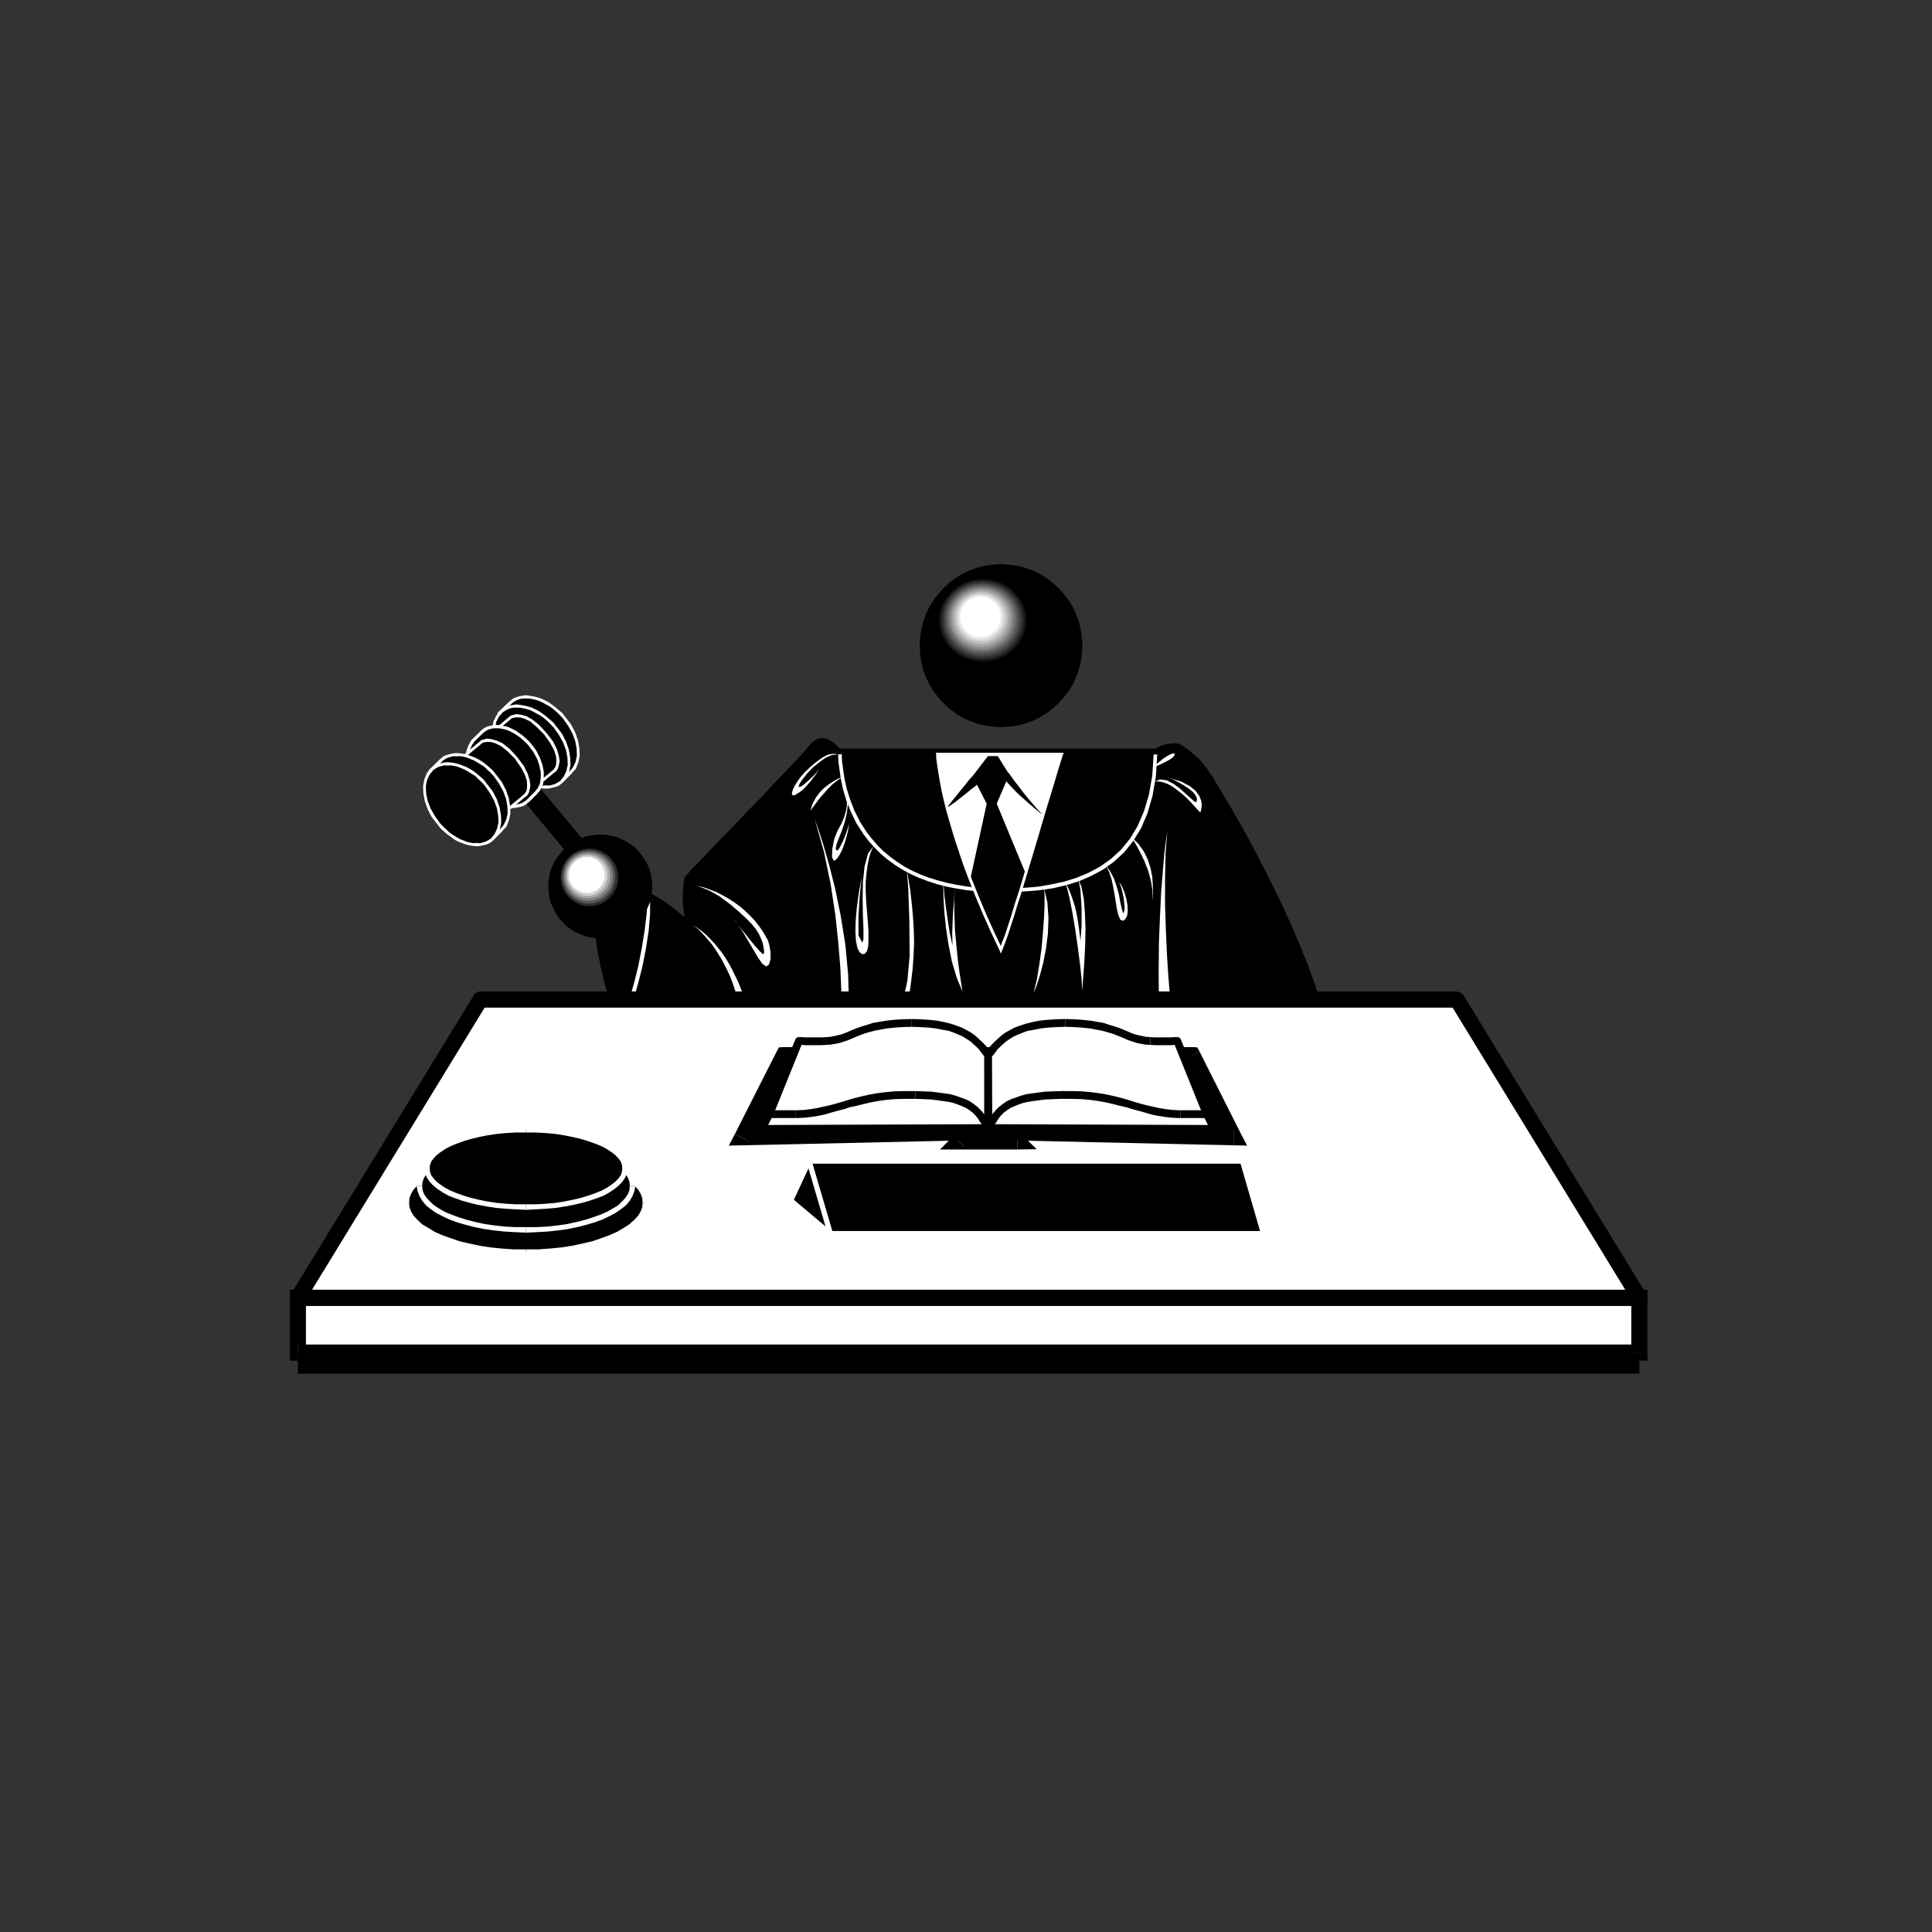 <?xml version="1.0" encoding="utf-8"?>
<!-- Generator: Adobe Illustrator 14.0.0, SVG Export Plug-In . SVG Version: 6.00 Build 43363)  -->
<!DOCTYPE svg PUBLIC "-//W3C//DTD SVG 1.1//EN" "http://www.w3.org/Graphics/SVG/1.1/DTD/svg11.dtd">
<svg version="1.1" id="Calque_1" xmlns="http://www.w3.org/2000/svg" xmlns:xlink="http://www.w3.org/1999/xlink" x="0px" y="0px"
	 width="500px" height="500px" viewBox="0 0 500 500" enable-background="new 0 0 500 500" xml:space="preserve">
<rect x="0" y="0" width="500" height="500" fill="#333333" stroke="none"/>
<g>
	<polygon fill-rule="evenodd" clip-rule="evenodd" points="259.031,146 256.873,146.144 254.783,146.432 252.768,146.936 
		250.824,147.656 249.024,148.52 247.296,149.6 245.64,150.824 244.2,152.192 242.832,153.704 241.608,155.288 240.528,157.016 
		239.664,158.888 238.944,160.832 238.44,162.848 238.152,164.936 238.008,167.096 238.152,169.256 238.44,171.344 238.944,173.36 
		239.664,175.304 240.528,177.176 241.608,178.904 242.832,180.488 244.2,182 245.64,183.368 247.296,184.592 249.024,185.672 
		250.824,186.536 252.768,187.256 254.783,187.76 256.873,188.048 259.031,188.192 261.191,188.048 263.279,187.76 265.297,187.256 
		267.24,186.536 269.111,185.672 270.84,184.592 272.424,183.368 273.936,182 275.305,180.488 276.527,178.904 277.607,177.176 
		278.473,175.304 279.191,173.36 279.695,171.344 279.984,169.256 280.129,167.096 279.984,164.936 279.695,162.848 
		279.191,160.832 278.473,158.888 277.607,157.016 276.527,155.288 275.305,153.704 273.936,152.192 272.424,150.824 270.84,149.6 
		269.111,148.52 267.24,147.656 265.297,146.936 263.279,146.432 261.191,146.144 259.031,146 	"/>
	<polygon fill-rule="evenodd" clip-rule="evenodd" points="254.424,149.456 253.199,149.528 252.049,149.672 250.896,149.96 
		249.816,150.32 248.736,150.824 247.8,151.4 246.864,152.048 246,152.768 245.28,153.56 244.56,154.424 243.984,155.36 
		243.48,156.296 243.048,157.376 242.76,158.456 242.616,159.536 242.544,160.688 242.616,161.84 242.76,162.92 243.048,164 
		243.48,165.008 243.984,166.016 244.56,166.88 245.28,167.744 246,168.536 246.864,169.256 247.8,169.904 248.736,170.48 
		249.816,170.984 250.896,171.344 252.049,171.632 253.199,171.776 254.424,171.848 255.648,171.776 256.801,171.632 
		257.953,171.344 259.031,170.984 260.041,170.48 260.977,169.904 261.912,169.256 262.775,168.536 263.496,167.744 264.217,166.88 
		264.793,166.016 265.297,165.008 265.729,164 266.016,162.92 266.16,161.84 266.232,160.688 266.16,159.536 266.016,158.456 
		265.729,157.376 265.297,156.296 264.793,155.36 264.217,154.424 263.496,153.56 262.775,152.768 261.912,152.048 260.977,151.4 
		260.041,150.824 259.031,150.32 257.953,149.96 256.801,149.672 255.648,149.528 254.424,149.456 	"/>
	<polygon fill-rule="evenodd" clip-rule="evenodd" fill="#171716" points="254.352,149.888 252.049,150.104 249.96,150.752 
		248.016,151.688 246.36,153.056 244.992,154.64 243.912,156.44 243.264,158.384 243.048,160.544 243.264,162.704 243.912,164.72 
		244.992,166.52 246.36,168.104 248.016,169.4 249.96,170.336 252.049,170.984 254.352,171.2 256.584,170.984 258.744,170.336 
		260.615,169.4 262.271,168.104 263.641,166.52 264.721,164.72 265.367,162.704 265.584,160.544 265.367,158.384 264.721,156.44 
		263.641,154.64 262.271,153.056 260.615,151.688 258.744,150.752 256.584,150.104 254.352,149.888 	"/>
	<polygon fill-rule="evenodd" clip-rule="evenodd" fill="#2E2E2E" points="254.279,150.32 252.121,150.536 250.104,151.112 
		248.304,152.048 246.72,153.272 245.424,154.784 244.488,156.512 243.84,158.456 243.624,160.472 243.84,162.488 244.488,164.432 
		245.424,166.16 246.72,167.672 248.304,168.896 250.104,169.832 252.121,170.408 254.279,170.624 256.439,170.408 258.457,169.832 
		260.256,168.896 261.84,167.672 263.137,166.16 264.072,164.432 264.721,162.488 264.936,160.472 264.721,158.456 264.072,156.512 
		263.137,154.784 261.84,153.272 260.256,152.048 258.457,151.112 256.439,150.536 254.279,150.32 	"/>
	<polygon fill-rule="evenodd" clip-rule="evenodd" fill="#454545" points="254.209,150.824 252.191,151.04 250.32,151.544 
		248.592,152.48 247.08,153.632 245.856,155 244.92,156.656 244.344,158.456 244.128,160.4 244.344,162.344 244.92,164.144 
		245.856,165.728 247.08,167.168 248.592,168.32 250.32,169.184 252.191,169.76 254.209,169.976 256.225,169.76 258.096,169.184 
		259.824,168.32 261.336,167.168 262.561,165.728 263.496,164.144 264.072,162.344 264.289,160.4 264.072,158.456 263.496,156.656 
		262.561,155 261.336,153.632 259.824,152.48 258.096,151.544 256.225,151.04 254.209,150.824 	"/>
	<polygon fill-rule="evenodd" clip-rule="evenodd" fill="#5B5B5B" points="254.137,151.256 252.264,151.472 250.464,151.976 
		248.88,152.768 247.512,153.92 246.288,155.216 245.424,156.8 244.92,158.456 244.704,160.328 244.92,162.128 245.424,163.856 
		246.288,165.368 247.512,166.664 248.88,167.816 250.464,168.608 252.264,169.112 254.137,169.328 256.08,169.112 257.809,168.608 
		259.465,167.816 260.832,166.664 261.984,165.368 262.92,163.856 263.424,162.128 263.641,160.328 263.424,158.456 262.92,156.8 
		261.984,155.216 260.832,153.92 259.465,152.768 257.809,151.976 256.08,151.472 254.137,151.256 	"/>
	<polygon fill-rule="evenodd" clip-rule="evenodd" fill="#727271" points="254.064,151.688 252.264,151.832 250.608,152.336 
		249.096,153.128 247.8,154.208 246.72,155.432 245.928,156.872 245.352,158.456 245.208,160.184 245.352,161.912 245.928,163.496 
		246.72,164.936 247.8,166.16 249.096,167.24 250.608,168.032 252.264,168.536 254.064,168.68 255.863,168.536 257.52,168.032 
		259.031,167.24 260.4,166.16 261.48,164.936 262.271,163.496 262.775,161.912 262.992,160.184 262.775,158.456 262.271,156.872 
		261.48,155.432 260.4,154.208 259.031,153.128 257.52,152.336 255.863,151.832 254.064,151.688 	"/>
	<polygon fill-rule="evenodd" clip-rule="evenodd" fill="#8D8C8C" points="254.064,152.12 252.408,152.264 250.824,152.768 
		249.384,153.488 248.232,154.496 247.224,155.648 246.432,157.016 245.928,158.528 245.784,160.112 245.928,161.696 
		246.432,163.208 247.224,164.576 248.232,165.728 249.384,166.736 250.824,167.456 252.408,167.96 254.064,168.104 255.721,167.96 
		257.232,167.456 258.672,166.736 259.896,165.728 260.904,164.576 261.625,163.208 262.129,161.696 262.271,160.112 
		262.129,158.528 261.625,157.016 260.904,155.648 259.896,154.496 258.672,153.488 257.232,152.768 255.721,152.264 
		254.064,152.12 	"/>
	<polygon fill-rule="evenodd" clip-rule="evenodd" fill="#A4A3A4" points="253.992,152.624 252.408,152.768 250.968,153.2 
		249.672,153.92 248.52,154.784 247.584,155.864 246.864,157.16 246.432,158.528 246.288,160.04 246.432,161.552 246.864,162.92 
		247.584,164.216 248.52,165.296 249.672,166.16 250.968,166.88 252.408,167.312 253.992,167.456 255.504,167.312 256.943,166.88 
		258.24,166.16 259.393,165.296 260.328,164.216 261.049,162.92 261.48,161.552 261.625,160.04 261.48,158.528 261.049,157.16 
		260.328,155.864 259.393,154.784 258.24,153.92 256.943,153.2 255.504,152.768 253.992,152.624 	"/>
	<polygon fill-rule="evenodd" clip-rule="evenodd" fill="#BBBBBB" points="253.92,153.056 252.48,153.2 251.184,153.632 
		249.96,154.208 248.952,155.072 248.088,156.08 247.44,157.232 247.008,158.528 246.864,159.896 247.008,161.264 247.44,162.56 
		248.088,163.784 248.952,164.792 249.96,165.656 251.184,166.232 252.48,166.664 253.92,166.808 255.359,166.664 256.656,166.232 
		257.881,165.656 258.889,164.792 259.752,163.784 260.4,162.56 260.832,161.264 260.977,159.896 260.832,158.528 260.4,157.232 
		259.752,156.08 258.889,155.072 257.881,154.208 256.656,153.632 255.359,153.2 253.92,153.056 	"/>
	<polygon fill-rule="evenodd" clip-rule="evenodd" fill="#D1D1D1" points="253.848,153.488 252.553,153.632 251.328,153.992 
		250.248,154.568 249.24,155.36 248.448,156.296 247.872,157.376 247.512,158.528 247.368,159.824 247.512,161.12 247.872,162.272 
		248.448,163.352 249.24,164.288 250.248,165.08 251.328,165.656 252.553,166.016 253.848,166.16 255.145,166.016 256.367,165.656 
		257.447,165.08 258.457,164.288 259.248,163.352 259.824,162.272 260.184,161.12 260.328,159.824 260.184,158.528 259.824,157.376 
		259.248,156.296 258.457,155.36 257.447,154.568 256.367,153.992 255.145,153.632 253.848,153.488 	"/>
	<polygon fill-rule="evenodd" clip-rule="evenodd" fill="#E8E8E8" points="253.775,153.92 252.625,154.064 251.473,154.352 
		250.536,154.928 249.672,155.648 248.952,156.512 248.376,157.448 248.088,158.6 247.944,159.752 248.088,160.904 248.376,162.056 
		248.952,162.992 249.672,163.856 250.536,164.576 251.473,165.152 252.625,165.44 253.775,165.584 254.928,165.44 256.08,165.152 
		257.088,164.576 257.953,163.856 258.672,162.992 259.248,162.056 259.537,160.904 259.68,159.752 259.537,158.6 259.248,157.448 
		258.672,156.512 257.953,155.648 257.088,154.928 256.08,154.352 254.928,154.064 253.775,153.92 	"/>
	<polygon fill-rule="evenodd" clip-rule="evenodd" fill="#FFFFFF" points="253.705,154.352 252.625,154.424 251.688,154.784 
		250.752,155.288 250.032,155.936 249.384,156.728 248.88,157.592 248.52,158.6 248.448,159.68 248.52,160.76 248.88,161.696 
		249.384,162.632 250.032,163.352 250.752,164 251.688,164.504 252.625,164.864 253.705,164.936 254.783,164.864 255.793,164.504 
		256.656,164 257.447,163.352 258.096,162.632 258.6,161.696 258.961,160.76 259.031,159.68 258.961,158.6 258.6,157.592 
		258.096,156.728 257.447,155.936 256.656,155.288 255.793,154.784 254.783,154.424 253.705,154.352 	"/>
	<polygon fill-rule="evenodd" clip-rule="evenodd" points="217.344,193.736 299.064,193.736 300.072,193.16 301.08,192.8 
		302.088,192.584 303.023,192.44 303.816,192.368 304.465,192.368 304.896,192.44 305.041,192.44 305.256,192.584 305.832,192.872 
		306.695,193.448 307.775,194.24 308.928,195.176 310.152,196.256 311.305,197.552 312.385,198.92 313.031,199.928 314.041,201.44 
		315.264,203.528 316.775,206.048 318.504,208.928 320.447,212.312 322.537,215.984 324.695,220.016 326.928,224.336 
		329.232,228.944 331.607,233.768 333.912,238.808 336.145,243.992 338.305,249.32 340.32,254.792 342.191,260.264 158.16,260.264 
		157.296,257.384 156.36,254.072 155.496,250.4 154.704,246.44 154.056,242.336 153.696,238.16 153.552,233.984 153.84,230.024 
		167.664,230.888 169.104,231.608 170.4,232.328 171.696,233.12 172.92,233.984 174.072,234.848 175.152,235.712 176.16,236.576 
		177.168,237.368 176.736,234.2 176.664,231.392 176.88,228.944 177.168,227 177.96,226.136 179.184,224.768 180.84,223.112 
		182.784,221.096 184.944,218.792 187.392,216.272 189.912,213.68 192.504,210.944 195.168,208.208 197.76,205.544 200.208,202.88 
		202.584,200.432 204.672,198.2 206.544,196.256 208.056,194.6 209.136,193.304 209.64,192.728 210.288,192.08 211.08,191.504 
		211.944,191.072 213.024,191 214.248,191.288 215.688,192.152 217.344,193.736 	"/>
	<polygon fill-rule="evenodd" clip-rule="evenodd" fill="#FFFFFF" points="167.664,230.888 167.592,233.408 167.304,236.936 
		166.8,241.04 166.08,245.432 165.216,249.896 164.208,254 163.2,257.528 162.048,260.048 163.344,260.048 164.208,257.888 
		165.144,254.504 166.224,250.256 167.16,245.576 167.88,240.824 168.24,236.576 168.24,233.12 167.664,230.888 	"/>
	<polygon fill-rule="evenodd" clip-rule="evenodd" fill="#FFFFFF" points="298.561,195.248 298.199,200.792 297.336,205.688 
		296.041,210.008 294.385,213.824 292.439,217.064 290.137,219.872 287.545,222.248 284.736,224.264 281.783,225.848 
		278.688,227.144 275.447,228.152 272.137,228.872 268.824,229.448 265.512,229.736 262.199,229.88 259.031,229.952 256.08,229.88 
		253.199,229.736 250.392,229.448 247.728,229.016 245.208,228.512 242.76,227.864 240.384,227.144 238.152,226.28 236.064,225.344 
		234.048,224.264 232.176,223.04 230.376,221.744 228.648,220.304 227.136,218.792 225.696,217.136 224.328,215.408 222.528,212.6 
		221.088,209.72 220.008,206.912 219.144,204.176 218.568,201.584 218.208,199.136 217.92,196.976 217.848,195.176 216.912,195.248 
		216.984,197.12 217.272,199.28 217.632,201.728 218.208,204.392 219.072,207.272 220.224,210.152 221.664,213.104 223.536,215.984 
		224.904,217.784 226.416,219.44 228,221.024 229.728,222.464 231.6,223.832 233.544,225.056 235.56,226.136 237.72,227.144 
		240.024,228.008 242.4,228.8 244.92,229.448 247.512,229.952 250.248,230.384 253.057,230.672 256.008,230.816 259.031,230.888 
		262.271,230.816 265.656,230.672 269.041,230.384 272.496,229.88 275.881,229.088 279.191,228.08 282.359,226.712 285.457,225.056 
		288.264,223.04 290.928,220.592 293.232,217.712 295.32,214.328 296.977,210.44 298.271,205.976 299.137,200.936 299.496,195.248 
		298.561,195.248 	"/>
	<polygon fill-rule="evenodd" clip-rule="evenodd" fill="#FFFFFF" points="242.616,195.248 242.688,196.544 242.904,198.056 
		243.192,199.928 243.552,202.016 243.984,204.32 244.56,206.912 245.28,209.792 246.144,212.816 247.152,216.2 248.304,219.728 
		249.6,223.544 251.112,227.576 252.768,231.752 254.641,236.216 256.729,240.896 259.031,245.792 259.68,244.064 260.473,241.976 
		261.264,239.528 262.129,236.864 262.992,233.984 264,230.888 265.008,227.576 266.016,224.192 267.096,220.592 268.176,216.992 
		269.256,213.32 270.336,209.648 271.488,205.904 272.568,202.304 273.648,198.704 274.729,195.248 242.616,195.248 	"/>
	<polygon fill-rule="evenodd" clip-rule="evenodd" points="265.439,226.064 257.953,207.992 261.191,200.432 257.953,195.248 
		256.008,195.248 251.688,200.864 255.359,207.992 251.112,227.504 251.977,229.592 252.84,231.752 253.705,233.984 
		254.713,236.216 255.721,238.592 256.729,240.896 257.881,243.344 259.031,245.792 259.68,244.208 260.328,242.408 261.121,240.32 
		261.912,238.016 262.705,235.424 263.568,232.616 264.504,229.448 265.439,226.064 	"/>
	<polygon fill-rule="evenodd" clip-rule="evenodd" points="251.688,200.864 250.752,201.872 249.744,203.168 248.664,204.464 
		247.584,205.832 246.576,207.056 245.784,208.064 245.28,208.712 245.064,209 246,208.424 247.224,207.56 248.592,206.48 
		249.96,205.4 251.256,204.32 252.408,203.456 253.129,202.808 253.416,202.592 251.688,200.864 	"/>
	<polygon fill-rule="evenodd" clip-rule="evenodd" points="260.977,199.928 261.695,200.936 262.561,202.16 263.641,203.528 
		264.721,204.968 265.943,206.48 267.24,207.992 268.537,209.504 269.904,210.944 268.896,210.152 267.6,209.072 266.16,207.848 
		264.721,206.552 263.209,205.184 261.912,203.816 260.76,202.592 259.969,201.512 260.977,199.928 	"/>
	<polygon fill="#FFFFFF" points="258.672,245.648 259.393,245.648 257.088,240.752 255,236.072 253.129,231.608 251.473,227.432 
		249.96,223.4 248.664,219.656 247.512,216.128 246.504,212.744 245.64,209.72 244.92,206.84 244.344,204.248 243.912,201.944 
		243.552,199.928 243.264,198.056 243.048,196.544 242.976,195.248 242.256,195.248 242.328,196.544 242.544,198.056 
		242.832,199.928 243.192,202.088 243.624,204.392 244.2,206.984 244.92,209.864 245.784,212.888 246.792,216.272 247.944,219.8 
		249.24,223.688 250.752,227.72 252.408,231.896 254.279,236.36 256.367,241.04 258.672,245.936 259.393,245.936 258.672,245.936 
		259.031,246.8 259.393,245.936 	"/>
	<polygon fill="#FFFFFF" points="274.729,195.68 274.367,195.176 273.289,198.632 272.209,202.232 271.129,205.832 269.977,209.576 
		268.896,213.248 267.816,216.92 266.736,220.52 265.656,224.12 264.648,227.504 263.641,230.816 262.633,233.912 261.768,236.792 
		260.904,239.456 260.111,241.904 259.32,243.92 258.672,245.648 259.393,245.936 260.041,244.208 260.832,242.048 261.625,239.6 
		262.488,236.936 263.352,234.056 264.359,230.96 265.367,227.648 266.377,224.264 267.457,220.664 268.537,217.064 
		269.615,213.392 270.695,209.72 271.848,205.976 272.928,202.376 274.008,198.776 275.088,195.32 274.729,194.816 275.088,195.32 
		275.305,194.816 274.729,194.816 	"/>
	<polygon fill="#FFFFFF" points="242.976,195.248 242.616,195.68 274.729,195.68 274.729,194.816 242.616,194.816 242.256,195.248 
		242.616,194.816 242.184,194.816 242.256,195.248 	"/>
	<polygon fill-rule="evenodd" clip-rule="evenodd" points="152.544,219.296 138.936,202.952 134.832,206.408 148.44,222.752 
		152.544,219.296 	"/>
	<polygon fill-rule="evenodd" clip-rule="evenodd" points="155.352,215.984 153.984,216.056 152.616,216.272 151.32,216.56 
		150.096,217.064 148.944,217.568 147.864,218.288 146.784,219.008 145.848,219.872 144.984,220.88 144.192,221.888 
		143.544,222.968 142.968,224.12 142.464,225.416 142.176,226.64 141.96,228.008 141.888,229.376 141.96,230.744 142.176,232.112 
		142.464,233.408 142.968,234.632 143.544,235.784 144.192,236.936 144.984,237.944 145.848,238.88 146.784,239.816 
		147.864,240.536 148.944,241.256 150.096,241.76 151.32,242.264 152.616,242.552 153.984,242.768 155.352,242.84 156.72,242.768 
		158.088,242.552 159.384,242.264 160.608,241.76 161.76,241.256 162.84,240.536 163.92,239.816 164.856,238.88 165.72,237.944 
		166.512,236.936 167.16,235.784 167.736,234.632 168.24,233.408 168.528,232.112 168.744,230.744 168.816,229.376 168.744,228.008 
		168.528,226.64 168.24,225.416 167.736,224.12 167.16,222.968 166.512,221.888 165.72,220.88 164.856,219.872 163.92,219.008 
		162.84,218.288 161.76,217.568 160.608,217.064 159.384,216.56 158.088,216.272 156.72,216.056 155.352,215.984 	"/>
	<polygon fill-rule="evenodd" clip-rule="evenodd" points="152.688,219.152 151.032,219.296 149.52,219.8 148.152,220.52 
		147,221.528 145.992,222.68 145.272,224.048 144.768,225.56 144.624,227.216 144.768,228.872 145.272,230.384 145.992,231.752 
		147,232.904 148.152,233.912 149.52,234.632 151.032,235.136 152.688,235.28 154.344,235.136 155.856,234.632 157.224,233.912 
		158.376,232.904 159.384,231.752 160.104,230.384 160.608,228.872 160.752,227.216 160.608,225.56 160.104,224.048 159.384,222.68 
		158.376,221.528 157.224,220.52 155.856,219.8 154.344,219.296 152.688,219.152 	"/>
	<polygon fill-rule="evenodd" clip-rule="evenodd" fill="#2C2B2C" points="152.544,219.584 151.032,219.728 149.664,220.16 
		148.368,220.88 147.288,221.744 146.352,222.896 145.632,224.12 145.2,225.56 145.056,227.072 145.2,228.584 145.632,229.952 
		146.352,231.248 147.288,232.328 148.368,233.264 149.664,233.984 151.032,234.416 152.544,234.56 154.056,234.416 
		155.496,233.984 156.72,233.264 157.872,232.328 158.736,231.248 159.456,229.952 159.888,228.584 160.032,227.072 159.888,225.56 
		159.456,224.12 158.736,222.896 157.872,221.744 156.72,220.88 155.496,220.16 154.056,219.728 152.544,219.584 	"/>
	<polygon fill-rule="evenodd" clip-rule="evenodd" fill="#545454" points="152.4,220.016 151.032,220.16 149.736,220.592 
		148.512,221.168 147.504,222.032 146.64,223.04 146.064,224.264 145.632,225.56 145.488,226.928 145.632,228.296 146.064,229.664 
		146.64,230.816 147.504,231.824 148.512,232.688 149.736,233.336 151.032,233.768 152.4,233.912 153.768,233.768 155.064,233.336 
		156.288,232.688 157.296,231.824 158.16,230.816 158.736,229.664 159.168,228.296 159.312,226.928 159.168,225.56 158.736,224.264 
		158.16,223.04 157.296,222.032 156.288,221.168 155.064,220.592 153.768,220.16 152.4,220.016 	"/>
	<polygon fill-rule="evenodd" clip-rule="evenodd" fill="#808080" points="152.256,220.448 150.96,220.592 149.808,220.952 
		148.728,221.528 147.792,222.32 147,223.256 146.424,224.336 146.064,225.56 145.92,226.856 146.064,228.152 146.424,229.304 
		147,230.384 147.792,231.32 148.728,232.112 149.808,232.688 150.96,233.048 152.256,233.192 153.552,233.048 154.776,232.688 
		155.856,232.112 156.792,231.32 157.584,230.384 158.16,229.304 158.52,228.152 158.664,226.856 158.52,225.56 158.16,224.336 
		157.584,223.256 156.792,222.32 155.856,221.528 154.776,220.952 153.552,220.592 152.256,220.448 	"/>
	<polygon fill-rule="evenodd" clip-rule="evenodd" fill="#AAAAAA" points="152.112,220.952 150.96,221.096 149.88,221.384 
		148.872,221.96 148.08,222.608 147.36,223.472 146.784,224.48 146.496,225.56 146.352,226.712 146.496,227.864 146.784,228.944 
		147.36,229.952 148.08,230.744 148.872,231.464 149.88,232.04 150.96,232.328 152.112,232.472 153.264,232.328 154.416,232.04 
		155.352,231.464 156.216,230.744 156.936,229.952 157.512,228.944 157.8,227.864 157.944,226.712 157.8,225.56 157.512,224.48 
		156.936,223.472 156.216,222.608 155.352,221.96 154.416,221.384 153.264,221.096 152.112,220.952 	"/>
	<polygon fill-rule="evenodd" clip-rule="evenodd" fill="#D4D4D3" points="152.04,221.384 150.96,221.456 150.024,221.816 
		149.088,222.248 148.368,222.896 147.72,223.688 147.216,224.552 146.856,225.488 146.784,226.568 146.856,227.648 
		147.216,228.584 147.72,229.52 148.368,230.24 149.088,230.888 150.024,231.392 150.96,231.752 152.04,231.824 153.12,231.752 
		154.056,231.392 154.92,230.888 155.712,230.24 156.36,229.52 156.792,228.584 157.152,227.648 157.224,226.568 157.152,225.488 
		156.792,224.552 156.36,223.688 155.712,222.896 154.92,222.248 154.056,221.816 153.12,221.456 152.04,221.384 	"/>
	<polygon fill-rule="evenodd" clip-rule="evenodd" fill="#FFFFFF" points="151.896,221.816 150.96,221.888 150.096,222.176 
		149.304,222.608 148.584,223.184 148.008,223.904 147.576,224.696 147.288,225.56 147.216,226.496 147.288,227.432 
		147.576,228.296 148.008,229.088 148.584,229.736 149.304,230.312 150.096,230.744 150.96,231.032 151.896,231.104 
		152.832,231.032 153.696,230.744 154.488,230.312 155.136,229.736 155.712,229.088 156.144,228.296 156.432,227.432 
		156.504,226.496 156.432,225.56 156.144,224.696 155.712,223.904 155.136,223.184 154.488,222.608 153.696,222.176 
		152.832,221.888 151.896,221.816 	"/>
	<polygon fill-rule="evenodd" clip-rule="evenodd" fill="#FFFFFF" points="216.768,195.248 216.192,195.104 215.544,195.104 
		214.896,195.176 214.104,195.392 213.24,195.824 212.232,196.472 211.08,197.336 209.712,198.488 208.344,199.784 207.192,201.08 
		206.328,202.304 205.608,203.456 205.176,204.392 204.96,205.184 204.96,205.688 205.248,205.832 205.752,205.76 206.328,205.4 
		207.12,204.896 207.984,204.176 208.92,203.168 209.928,202.016 211.008,200.576 212.16,198.92 211.296,199.928 210.36,200.936 
		209.424,201.8 208.56,202.592 207.768,203.24 207.192,203.6 206.76,203.672 206.688,203.456 206.976,202.736 207.768,201.584 
		208.92,200.144 210.36,198.632 212.016,197.264 213.672,196.112 215.256,195.392 216.768,195.248 	"/>
	<polygon fill-rule="evenodd" clip-rule="evenodd" fill="#FFFFFF" points="217.992,201.08 216.912,201.512 215.76,202.16 
		214.536,202.952 213.312,203.888 212.16,205.04 211.152,206.408 210.288,207.992 209.712,209.792 210.432,208.856 211.224,207.776 
		212.16,206.552 213.24,205.328 214.32,204.104 215.472,202.952 216.768,201.944 217.992,201.08 	"/>
	<polygon fill-rule="evenodd" clip-rule="evenodd" fill="#FFFFFF" points="219.144,205.904 219.216,207.272 219.144,208.64 
		218.928,209.936 218.568,211.16 218.136,212.312 217.632,213.392 217.128,214.328 216.696,215.12 215.904,217.136 215.4,219.656 
		215.328,221.816 215.76,222.752 216.192,222.608 216.696,222.104 217.272,221.24 217.848,220.16 218.424,218.72 218.928,217.064 
		219.432,215.192 219.792,213.032 219.504,214.04 219.144,215.12 218.712,216.344 218.208,217.568 217.704,218.576 217.272,219.44 
		216.84,220.016 216.552,220.16 216.264,219.656 216.48,218.576 217.056,216.992 217.848,215.048 218.568,212.888 219.144,210.584 
		219.432,208.208 219.144,205.904 	"/>
	<polygon fill-rule="evenodd" clip-rule="evenodd" fill="#FFFFFF" points="226.272,218.72 225.84,219.44 225.336,220.592 
		224.904,222.032 224.544,223.832 224.256,225.92 224.04,228.224 224.04,230.744 224.184,233.48 224.4,236.216 224.616,238.808 
		224.76,241.112 224.76,243.128 224.688,244.856 224.4,246.08 223.896,246.8 223.176,246.944 222.456,246.44 221.88,245.288 
		221.52,243.488 221.376,241.184 221.448,238.304 221.736,234.992 222.24,231.176 223.032,227 222.528,231.464 222.168,237.152 
		222.168,242.048 223.176,243.992 223.464,242.984 223.464,240.464 223.32,236.864 223.248,232.616 223.32,228.296 223.752,224.192 
		224.688,220.808 226.272,218.72 	"/>
	<polygon fill-rule="evenodd" clip-rule="evenodd" fill="#FFFFFF" points="234.696,225.056 235.056,229.952 235.344,238.376 
		235.416,247.304 234.84,253.712 234.696,254.36 234.552,255.152 234.336,256.088 234.048,257.024 233.76,258.032 233.4,258.896 
		233.04,259.76 232.608,260.408 234.84,260.408 234.912,259.904 235.2,258.464 235.488,256.376 235.848,253.64 236.208,250.616 
		236.424,247.304 236.568,244.064 236.496,240.896 236.352,238.232 236.064,234.704 235.56,230.312 234.696,225.056 	"/>
	<polygon fill-rule="evenodd" clip-rule="evenodd" fill="#FFFFFF" points="244.128,228.44 244.128,230.168 244.2,232.904 
		244.416,236.36 244.848,240.32 245.496,244.568 246.36,248.888 247.584,252.992 249.096,256.664 248.736,254.36 248.304,251.553 
		247.872,248.312 247.512,244.64 247.152,240.896 247.008,237.008 246.936,233.12 247.152,229.448 246.864,233.192 246.576,237.368 
		246.432,241.4 246.504,244.784 246.216,243.344 245.784,241.4 245.424,239.096 245.064,236.648 244.704,234.128 244.416,231.824 
		244.272,229.88 244.128,228.44 	"/>
	<polygon fill-rule="evenodd" clip-rule="evenodd" fill="#FFFFFF" points="270.191,229.736 270.336,231.464 270.336,234.2 
		270.191,237.584 269.904,241.4 269.545,245.504 268.969,249.68 268.32,253.568 267.457,257.096 268.248,255.152 269.111,252.488 
		269.977,249.248 270.695,245.576 271.199,241.616 271.344,237.512 271.057,233.552 270.191,229.736 	"/>
	<polygon fill-rule="evenodd" clip-rule="evenodd" fill="#FFFFFF" points="275.736,228.44 276.168,229.88 276.816,232.544 
		277.537,236.216 278.256,240.464 278.904,244.928 279.48,249.32 279.912,253.28 280.057,256.448 280.344,252.848 280.633,248.888 
		280.848,244.568 280.92,240.32 280.775,236.288 280.488,232.616 279.912,229.664 279.121,227.504 279.625,230.456 279.912,234.92 
		279.912,239.744 279.625,243.488 279.336,241.112 279.049,238.88 278.688,236.792 278.256,234.776 277.68,232.976 277.104,231.32 
		276.457,229.808 275.736,228.44 	"/>
	<polygon fill-rule="evenodd" clip-rule="evenodd" fill="#FFFFFF" points="286.104,223.904 286.969,225.488 287.688,227.576 
		288.191,230.024 288.625,232.544 288.984,234.92 289.416,236.792 289.92,238.016 290.641,238.304 291.289,237.8 291.721,236.936 
		291.863,235.712 291.793,234.272 291.504,232.688 291.072,231.104 290.424,229.52 289.633,228.152 290.279,230.024 
		290.855,232.688 291.072,235.136 290.783,236.36 290.568,236.072 290.279,234.992 289.92,233.408 289.561,231.464 288.984,229.376 
		288.264,227.288 287.256,225.416 286.104,223.904 	"/>
	<polygon fill-rule="evenodd" clip-rule="evenodd" fill="#FFFFFF" points="292.801,216.632 293.377,217.568 294.24,219.008 
		295.176,220.808 296.184,222.896 297.121,225.272 297.84,227.864 298.271,230.528 298.344,233.192 298.416,231.176 
		298.344,229.088 298.199,226.856 297.768,224.696 297.049,222.464 296.041,220.376 294.672,218.432 292.801,216.632 	"/>
	<polygon fill-rule="evenodd" clip-rule="evenodd" fill="#FFFFFF" points="298.561,202.376 298.92,202.304 299.352,202.232 
		299.783,202.232 300.289,202.304 300.793,202.376 301.367,202.592 302.016,202.808 302.736,203.168 303.457,203.6 304.248,204.176 
		305.111,204.824 306.121,205.616 307.129,206.552 308.209,207.632 309.359,208.928 310.656,210.296 310.873,209.432 
		311.016,208.424 310.873,207.2 310.367,205.976 309.432,204.68 307.92,203.456 305.76,202.304 302.736,201.368 303.744,201.8 
		304.969,202.448 306.264,203.168 307.561,204.032 308.641,204.896 309.432,205.832 309.793,206.696 309.648,207.56 
		309.145,207.488 308.279,206.696 306.984,205.544 305.4,204.104 303.744,202.88 301.943,201.944 300.217,201.728 298.561,202.376 	
		"/>
	<polygon fill-rule="evenodd" clip-rule="evenodd" fill="#FFFFFF" points="298.705,198.488 299.209,197.84 300,197.192 
		300.863,196.472 301.801,195.824 302.664,195.32 303.385,195.032 303.889,194.96 304.031,195.248 303.816,195.68 303.313,196.184 
		302.664,196.616 301.873,197.048 301.008,197.48 300.145,197.912 299.352,198.2 298.705,198.488 	"/>
	<polygon fill-rule="evenodd" clip-rule="evenodd" fill="#FFFFFF" points="210.864,212.096 211.728,214.472 213.024,218.432 
		214.536,223.688 216.12,229.88 217.56,236.936 218.784,244.496 219.504,252.272 219.72,260.048 217.776,260.048 217.776,258.896 
		217.704,255.656 217.488,250.616 216.984,244.28 216.192,236.864 214.968,228.8 213.24,220.448 210.864,212.096 	"/>
	<polygon fill-rule="evenodd" clip-rule="evenodd" fill="#FFFFFF" points="302.088,215.12 301.729,217.712 301.297,221.168 
		300.936,225.56 300.504,230.888 300.217,236.936 299.928,243.92 299.855,251.624 299.928,260.048 303.096,260.048 302.736,257.168 
		302.377,252.776 302.016,247.232 301.729,240.824 301.512,234.056 301.512,227.216 301.656,220.808 302.088,215.12 	"/>
	<polygon fill-rule="evenodd" clip-rule="evenodd" fill="#FFFFFF" points="179.328,229.16 180.048,229.232 180.912,229.376 
		181.92,229.592 183,229.952 184.296,230.456 185.592,230.96 186.96,231.68 188.4,232.472 189.84,233.408 191.28,234.416 
		192.72,235.64 194.088,236.936 195.384,238.304 196.608,239.888 197.76,241.616 198.768,243.416 199.128,244.712 199.416,246.44 
		199.416,248.24 198.984,249.68 198.264,250.112 197.256,249.392 196.176,247.808 194.88,245.648 193.44,243.2 191.928,240.68 
		190.272,238.376 188.616,236.504 189.768,237.8 191.064,239.456 192.576,241.328 194.016,243.128 195.384,244.784 196.536,246.08 
		197.328,246.872 197.688,246.872 197.76,246.368 197.688,245.648 197.544,244.784 197.328,243.848 196.896,242.768 
		196.392,241.688 195.672,240.536 194.808,239.456 194.304,238.88 193.656,238.232 192.936,237.512 192.072,236.72 191.208,235.928 
		190.272,235.136 189.264,234.272 188.256,233.48 187.176,232.688 186.096,231.896 184.944,231.248 183.792,230.6 182.64,230.096 
		181.56,229.664 180.408,229.304 179.328,229.16 	"/>
	<polygon fill-rule="evenodd" clip-rule="evenodd" fill="#FFFFFF" points="179.112,239.312 179.832,239.816 180.696,240.464 
		181.488,241.256 182.352,242.192 183.216,243.2 184.152,244.28 185.016,245.504 185.88,246.872 186.744,248.24 187.536,249.752 
		188.328,251.336 189.048,252.92 189.696,254.648 190.272,256.376 190.776,258.176 191.208,260.048 193.152,260.048 
		192.648,258.536 192.144,256.952 191.568,255.44 190.92,253.856 190.2,252.416 189.48,250.904 188.688,249.464 187.824,248.024 
		186.96,246.728 185.952,245.432 184.944,244.208 183.864,243.056 182.784,241.976 181.632,240.968 180.408,240.104 
		179.112,239.312 	"/>
	<polygon fill-rule="evenodd" clip-rule="evenodd" points="147.576,200 148.656,198.776 149.304,197.264 149.664,195.608 
		149.592,193.736 149.232,191.72 148.512,189.704 147.432,187.688 145.992,185.744 145.2,184.808 144.336,184.016 143.4,183.224 
		142.536,182.576 141.6,182 140.664,181.496 139.728,181.064 138.792,180.776 137.856,180.56 136.992,180.416 136.056,180.344 
		135.192,180.416 134.4,180.56 133.608,180.848 132.888,181.208 132.24,181.712 129.144,184.664 145.2,202.376 147.576,200 	"/>
	<polygon fill="#FFFFFF" points="145.704,185.96 145.704,185.96 147.072,187.904 148.152,189.848 148.872,191.792 149.232,193.736 
		149.304,195.608 148.944,197.192 148.296,198.56 147.36,199.712 147.792,200.288 149.016,198.992 149.664,197.336 150.024,195.608 
		149.952,193.736 149.592,191.648 148.872,189.56 147.792,187.472 146.28,185.528 146.28,185.528 	"/>
	<polygon fill="#FFFFFF" points="132.528,182 132.456,182 133.104,181.568 133.752,181.208 134.472,180.92 135.192,180.776 
		136.056,180.776 136.992,180.776 137.784,180.92 138.72,181.136 139.584,181.424 140.52,181.856 141.384,182.36 142.32,182.864 
		143.184,183.512 144.12,184.304 144.912,185.096 145.704,185.96 146.28,185.528 145.488,184.52 144.552,183.728 143.616,182.936 
		142.752,182.288 141.816,181.64 140.808,181.136 139.872,180.704 138.864,180.416 137.928,180.2 136.992,180.056 136.056,179.912 
		135.192,180.056 134.328,180.2 133.464,180.488 132.672,180.848 132.024,181.424 131.952,181.424 	"/>
	<polygon fill="#FFFFFF" points="129.432,184.376 129.432,184.952 132.528,182 131.952,181.424 128.856,184.376 128.856,184.952 
		128.856,184.376 128.712,184.664 128.856,184.952 129.144,185.096 129.432,184.952 	"/>
	<polygon fill="#FFFFFF" points="144.912,202.088 145.488,202.088 129.432,184.376 128.856,184.952 144.912,202.664 
		145.488,202.664 144.912,202.664 145.2,202.808 145.488,202.664 145.632,202.376 145.488,202.088 	"/>
	<polygon fill="#FFFFFF" points="147.36,199.712 147.288,199.712 144.912,202.088 145.488,202.664 147.864,200.288 147.792,200.288 
		147.864,200.288 148.008,200 147.864,199.712 147.576,199.568 147.288,199.712 	"/>
	<polygon fill-rule="evenodd" clip-rule="evenodd" points="129.864,184.088 128.784,185.312 128.064,186.752 127.776,188.48 
		127.776,190.352 128.208,192.296 128.928,194.312 130.008,196.328 131.448,198.272 132.24,199.208 133.104,200 133.968,200.792 
		134.904,201.44 135.84,202.088 136.776,202.592 137.712,202.952 138.648,203.312 139.584,203.528 140.448,203.672 141.384,203.672 
		142.176,203.672 143.04,203.456 143.832,203.24 144.552,202.88 145.2,202.376 146.28,201.152 146.928,199.64 147.288,197.984 
		147.216,196.112 146.856,194.096 146.136,192.08 145.056,190.064 143.616,188.12 142.824,187.184 141.96,186.392 141.024,185.6 
		140.16,184.952 139.224,184.376 138.288,183.872 137.352,183.44 136.416,183.152 135.48,182.936 134.616,182.792 133.68,182.72 
		132.816,182.792 132.024,182.936 131.232,183.224 130.512,183.584 129.864,184.088 	"/>
	<polygon fill="#FFFFFF" points="131.736,198.056 131.736,198.056 130.368,196.112 129.288,194.168 128.568,192.224 
		128.136,190.352 128.136,188.48 128.424,186.824 129.072,185.528 130.08,184.376 129.648,183.8 128.496,185.096 127.704,186.68 
		127.416,188.48 127.416,190.352 127.848,192.368 128.568,194.456 129.648,196.544 131.16,198.488 131.16,198.488 	"/>
	<polygon fill="#FFFFFF" points="144.984,202.088 144.984,202.088 144.336,202.52 143.688,202.88 142.968,203.096 142.176,203.312 
		141.384,203.24 140.448,203.312 139.656,203.168 138.72,202.952 137.856,202.592 136.92,202.232 136.056,201.728 135.12,201.152 
		134.184,200.504 133.392,199.712 132.528,198.92 131.736,198.056 131.16,198.488 131.952,199.496 132.816,200.288 133.752,201.08 
		134.688,201.728 135.624,202.448 136.632,202.952 137.568,203.312 138.576,203.672 139.512,203.888 140.448,204.032 
		141.384,204.104 142.176,204.032 143.112,203.816 143.976,203.6 144.768,203.24 145.416,202.664 145.416,202.664 	"/>
	<polygon fill="#FFFFFF" points="143.328,188.336 143.328,188.336 144.696,190.28 145.776,192.224 146.496,194.168 146.856,196.112 
		146.928,197.984 146.568,199.568 145.92,200.936 144.984,202.088 145.416,202.664 146.64,201.368 147.288,199.712 147.648,197.984 
		147.576,196.112 147.216,194.024 146.496,191.936 145.416,189.848 143.904,187.904 143.904,187.904 	"/>
	<polygon fill="#FFFFFF" points="130.08,184.376 130.08,184.376 130.728,183.944 131.376,183.584 132.096,183.296 132.816,183.152 
		133.68,183.152 134.616,183.152 135.408,183.296 136.344,183.512 137.208,183.8 138.144,184.232 139.008,184.736 139.944,185.24 
		140.808,185.888 141.744,186.68 142.536,187.472 143.328,188.336 143.904,187.904 143.112,186.896 142.176,186.104 141.24,185.312 
		140.376,184.664 139.44,184.016 138.432,183.512 137.496,183.08 136.488,182.792 135.552,182.576 134.616,182.432 133.68,182.288 
		132.816,182.432 131.952,182.576 131.088,182.864 130.296,183.224 129.648,183.8 129.648,183.8 	"/>
	<polygon fill-rule="evenodd" clip-rule="evenodd" points="141.096,189.848 142.752,192.08 143.76,194.024 144.264,195.68 
		144.408,196.976 144.264,197.984 144.048,198.704 143.76,199.136 143.688,199.28 133.392,207.848 127.704,201.008 122.016,194.168 
		132.24,185.6 132.384,185.528 132.888,185.384 133.608,185.24 134.688,185.312 135.984,185.672 137.496,186.464 139.152,187.832 
		141.096,189.848 	"/>
	<polygon fill="#FFFFFF" points="143.904,199.568 143.976,199.568 144.12,199.352 144.408,198.848 144.624,198.056 144.84,196.976 
		144.624,195.608 144.12,193.88 143.112,191.864 141.384,189.632 140.808,190.064 142.392,192.296 143.4,194.168 143.904,195.752 
		143.976,196.976 143.904,197.912 143.688,198.56 143.4,198.92 143.4,198.992 143.472,198.992 143.4,198.992 143.256,199.28 
		143.4,199.568 143.688,199.712 143.976,199.568 	"/>
	<polygon fill="#FFFFFF" points="133.104,208.064 133.608,208.136 143.904,199.568 143.472,198.992 133.176,207.56 133.68,207.632 
		133.176,207.56 133.032,207.776 133.104,208.064 133.32,208.208 133.608,208.136 	"/>
	<polygon fill="#FFFFFF" points="127.416,201.224 127.416,201.224 133.104,208.064 133.68,207.632 127.992,200.792 127.992,200.792 
		127.992,200.792 127.776,200.648 127.488,200.72 127.344,200.936 127.416,201.224 	"/>
	<polygon fill="#FFFFFF" points="121.8,193.88 121.728,194.384 127.416,201.224 127.992,200.792 122.304,193.952 122.232,194.456 
		122.304,193.952 122.088,193.808 121.8,193.88 121.656,194.096 121.728,194.384 	"/>
	<polygon fill="#FFFFFF" points="132.024,185.24 132.024,185.312 121.8,193.88 122.232,194.456 132.456,185.888 132.456,185.96 
		132.456,185.888 132.6,185.6 132.528,185.384 132.312,185.24 132.024,185.312 	"/>
	<polygon fill="#FFFFFF" points="141.384,189.632 141.384,189.632 139.44,187.544 137.712,186.176 136.128,185.312 134.76,184.952 
		133.608,184.808 132.816,185.024 132.312,185.168 132.024,185.24 132.456,185.96 132.456,185.888 132.96,185.744 133.608,185.672 
		134.616,185.672 135.84,186.032 137.28,186.752 138.864,188.12 140.808,190.064 140.808,190.064 	"/>
	<polygon fill="#FFFFFF" points="125.76,190.136 125.688,190.208 126.192,189.848 126.624,189.632 127.272,189.416 127.776,189.272 
		128.424,189.344 129.144,189.272 129.792,189.416 130.512,189.56 131.232,189.848 131.952,190.136 132.672,190.568 133.464,191 
		134.184,191.576 134.832,192.152 135.552,192.8 136.2,193.52 137.496,192.512 136.704,191.648 135.984,191 135.192,190.28 
		134.328,189.704 133.536,189.128 132.672,188.696 131.808,188.264 130.944,187.976 130.08,187.832 129.288,187.688 
		128.424,187.616 127.632,187.688 126.84,187.832 126.048,188.048 125.328,188.408 124.68,188.912 124.608,188.984 124.68,188.912 
		124.32,189.488 124.536,190.064 125.04,190.352 125.688,190.208 	"/>
	<polygon fill="#FFFFFF" points="123.456,192.08 123.168,192.656 125.76,190.136 124.608,188.984 122.016,191.504 121.728,192.08 
		122.016,191.504 121.8,192.08 122.088,192.584 122.592,192.872 123.168,192.656 	"/>
	<polygon fill="#FFFFFF" points="123.24,192.656 123.456,192.152 123.456,192.08 121.728,192.08 121.728,192.152 121.944,191.648 
		121.728,192.152 122.016,192.8 122.592,193.016 123.168,192.8 123.456,192.152 	"/>
	<polygon fill="#FFFFFF" points="125.112,203.24 125.112,203.24 124.032,201.728 123.168,200.288 122.664,198.776 122.304,197.336 
		122.232,195.896 122.304,194.6 122.664,193.592 123.24,192.656 121.944,191.648 121.224,192.872 120.72,194.312 120.504,195.896 
		120.72,197.48 121.08,199.208 121.728,200.864 122.592,202.592 123.816,204.248 123.816,204.248 	"/>
	<polygon fill="#FFFFFF" points="135.696,206.48 135.624,206.48 135.12,206.84 134.688,207.056 134.112,207.272 133.536,207.416 
		132.888,207.416 132.24,207.488 131.52,207.344 130.8,207.128 130.08,206.912 129.36,206.624 128.64,206.192 127.848,205.76 
		127.128,205.184 126.48,204.608 125.76,203.96 125.112,203.24 123.816,204.248 124.608,205.112 125.328,205.76 126.12,206.48 
		126.984,207.056 127.776,207.632 128.64,208.064 129.504,208.496 130.368,208.712 131.232,208.928 132.096,209.072 
		132.888,209.144 133.68,209 134.544,208.856 135.264,208.64 135.984,208.28 136.632,207.776 136.56,207.776 	"/>
	<polygon fill="#FFFFFF" points="136.128,206.048 136.056,206.192 135.984,206.192 135.912,206.264 135.768,206.336 135.696,206.48 
		136.56,207.776 136.776,207.632 136.92,207.56 137.136,207.344 137.352,207.056 137.28,207.2 137.352,207.056 137.496,206.408 
		137.136,205.976 136.56,205.832 136.056,206.192 	"/>
	<polygon fill="#FFFFFF" points="137.712,204.464 137.64,204.536 136.128,206.048 137.28,207.2 138.792,205.688 138.72,205.76 
		138.792,205.688 139.008,205.112 138.792,204.536 138.216,204.32 137.64,204.536 	"/>
	<polygon fill="#FFFFFF" points="136.2,193.52 136.2,193.52 137.352,195.104 138.288,196.688 138.792,198.344 139.152,199.856 
		139.152,201.368 138.936,202.592 138.36,203.672 137.712,204.464 138.72,205.76 139.8,204.536 140.52,203.024 140.736,201.368 
		140.736,199.712 140.376,197.912 139.728,196.112 138.792,194.24 137.496,192.512 137.496,192.512 	"/>
	<polygon fill-rule="evenodd" clip-rule="evenodd" points="138.216,205.112 139.08,204.104 139.728,202.808 139.944,201.368 
		139.944,199.784 139.584,198.128 139.008,196.4 138.072,194.672 136.848,193.016 136.128,192.224 135.408,191.576 134.688,190.928 
		133.896,190.352 133.104,189.848 132.312,189.416 131.52,189.056 130.728,188.768 129.936,188.624 129.216,188.48 128.424,188.48 
		127.704,188.48 127.056,188.624 126.336,188.84 125.76,189.128 125.184,189.56 122.592,192.08 136.128,207.128 138.216,205.112 	
		"/>
	<polygon fill-rule="evenodd" clip-rule="evenodd" points="123.168,191.648 122.232,192.656 121.656,193.952 121.368,195.392 
		121.368,196.976 121.728,198.632 122.304,200.36 123.24,202.088 124.464,203.744 125.184,204.536 125.904,205.184 126.624,205.832 
		127.416,206.408 128.208,206.912 129,207.344 129.792,207.704 130.584,207.92 131.376,208.136 132.168,208.28 132.888,208.28 
		133.608,208.208 134.328,208.064 134.976,207.848 135.552,207.56 136.128,207.128 137.064,206.12 137.64,204.824 137.928,203.384 
		137.928,201.8 137.568,200.144 136.992,198.416 136.056,196.688 134.832,195.032 134.112,194.24 133.392,193.592 132.672,192.944 
		131.88,192.368 131.088,191.864 130.296,191.432 129.504,191.072 128.712,190.856 127.92,190.64 127.2,190.496 126.408,190.496 
		125.688,190.568 125.04,190.712 124.32,190.928 123.744,191.216 123.168,191.648 	"/>
	<polygon fill-rule="evenodd" clip-rule="evenodd" points="133.536,196.112 135.192,198.416 136.2,200.36 136.704,201.944 
		136.848,203.312 136.704,204.32 136.488,205.04 136.2,205.472 136.128,205.616 125.832,214.184 120.144,207.344 114.384,200.504 
		124.68,191.936 124.824,191.864 125.328,191.72 126.048,191.576 127.056,191.648 128.352,192.008 129.864,192.728 131.592,194.096 
		133.536,196.112 	"/>
	<polygon fill="#FFFFFF" points="136.344,205.904 136.416,205.904 136.56,205.688 136.848,205.184 137.064,204.392 137.28,203.312 
		137.064,201.872 136.56,200.216 135.552,198.2 133.824,195.896 133.248,196.328 134.832,198.632 135.84,200.504 136.344,202.016 
		136.416,203.312 136.344,204.248 136.128,204.896 135.84,205.256 135.84,205.328 135.912,205.328 135.84,205.328 135.696,205.616 
		135.84,205.904 136.128,206.048 136.416,205.904 	"/>
	<polygon fill="#FFFFFF" points="125.544,214.4 126.048,214.472 136.344,205.904 135.912,205.328 125.616,213.896 126.12,213.968 
		125.616,213.896 125.472,214.112 125.544,214.4 125.76,214.544 126.048,214.472 	"/>
	<polygon fill="#FFFFFF" points="119.856,207.56 119.856,207.56 125.544,214.4 126.12,213.968 120.432,207.128 120.432,207.128 
		120.432,207.128 120.216,206.984 119.928,207.056 119.784,207.272 119.856,207.56 	"/>
	<polygon fill="#FFFFFF" points="114.168,200.216 114.096,200.72 119.856,207.56 120.432,207.128 114.672,200.288 114.6,200.792 
		114.672,200.288 114.456,200.144 114.168,200.216 114.024,200.432 114.096,200.72 	"/>
	<polygon fill="#FFFFFF" points="124.464,191.576 124.464,191.648 114.168,200.216 114.6,200.792 124.896,192.224 124.896,192.296 
		124.896,192.224 125.04,191.936 124.968,191.72 124.752,191.576 124.464,191.648 	"/>
	<polygon fill="#FFFFFF" points="133.824,195.896 133.824,195.896 131.88,193.808 130.08,192.368 128.496,191.648 127.128,191.288 
		126.048,191.144 125.256,191.36 124.752,191.504 124.464,191.576 124.896,192.296 124.896,192.224 125.4,192.08 126.048,192.008 
		126.984,192.008 128.208,192.368 129.648,193.088 131.304,194.384 133.248,196.328 133.248,196.328 	"/>
	<polygon fill-rule="evenodd" clip-rule="evenodd" points="129.648,214.904 130.728,213.68 131.376,212.168 131.736,210.512 
		131.664,208.64 131.304,206.624 130.584,204.608 129.504,202.592 128.064,200.648 127.272,199.712 126.408,198.92 125.544,198.128 
		124.608,197.48 123.672,196.904 122.736,196.4 121.8,196.04 120.864,195.68 119.928,195.464 119.064,195.32 118.128,195.32 
		117.336,195.32 116.472,195.536 115.68,195.752 114.96,196.112 114.312,196.616 111.288,199.568 127.272,217.28 129.648,214.904 	
		"/>
	<polygon fill="#FFFFFF" points="127.776,200.864 127.776,200.864 129.144,202.808 130.224,204.752 130.944,206.696 131.304,208.64 
		131.376,210.512 131.016,212.096 130.368,213.464 129.432,214.616 129.864,215.192 131.088,213.896 131.736,212.24 
		132.096,210.512 132.024,208.64 131.664,206.552 130.944,204.464 129.864,202.376 128.352,200.432 128.352,200.432 	"/>
	<polygon fill="#FFFFFF" points="114.6,196.904 114.528,196.904 115.176,196.472 115.824,196.112 116.544,195.896 117.336,195.68 
		118.128,195.752 119.064,195.68 119.856,195.824 120.792,196.04 121.656,196.4 122.592,196.76 123.456,197.264 124.392,197.84 
		125.328,198.416 126.12,199.208 126.984,200 127.776,200.864 128.352,200.432 127.56,199.424 126.696,198.632 125.76,197.84 
		124.824,197.12 123.888,196.544 122.88,196.04 121.944,195.68 120.936,195.32 120,195.104 119.064,194.96 118.128,194.888 
		117.336,194.96 116.4,195.176 115.536,195.392 114.744,195.752 114.096,196.328 114.024,196.328 	"/>
	<polygon fill="#FFFFFF" points="111.576,199.28 111.576,199.856 114.6,196.904 114.024,196.328 111,199.28 111,199.856 111,199.28 
		110.856,199.568 111,199.856 111.288,200 111.576,199.856 	"/>
	<polygon fill="#FFFFFF" points="126.984,216.992 127.56,216.992 111.576,199.28 111,199.856 126.984,217.568 127.56,217.568 
		126.984,217.568 127.272,217.712 127.56,217.568 127.704,217.28 127.56,216.992 	"/>
	<polygon fill="#FFFFFF" points="129.432,214.616 129.36,214.616 126.984,216.992 127.56,217.568 129.936,215.192 129.864,215.192 
		129.936,215.192 130.08,214.904 129.936,214.616 129.648,214.472 129.36,214.616 	"/>
	<polygon fill-rule="evenodd" clip-rule="evenodd" points="111.936,198.992 110.856,200.216 110.208,201.656 109.848,203.384 
		109.92,205.256 110.28,207.2 111,209.216 112.08,211.232 113.52,213.176 114.312,214.112 115.176,214.904 116.04,215.696 
		116.976,216.344 117.912,216.992 118.848,217.496 119.784,217.856 120.72,218.216 121.656,218.432 122.52,218.576 123.456,218.576 
		124.248,218.576 125.112,218.36 125.904,218.144 126.624,217.784 127.272,217.28 128.352,216.056 129,214.544 129.36,212.888 
		129.288,211.016 128.928,209 128.208,206.984 127.128,204.968 125.688,203.024 124.896,202.088 124.032,201.296 123.168,200.504 
		122.232,199.856 121.296,199.28 120.36,198.776 119.424,198.416 118.488,198.056 117.552,197.84 116.688,197.696 115.752,197.696 
		114.96,197.696 114.096,197.912 113.304,198.128 112.584,198.488 111.936,198.992 	"/>
	<polygon fill="#FFFFFF" points="113.808,212.96 113.808,212.96 112.44,211.016 111.36,209.072 110.64,207.128 110.28,205.256 
		110.208,203.384 110.568,201.728 111.216,200.432 112.152,199.28 111.72,198.704 110.496,200 109.848,201.584 109.488,203.384 
		109.56,205.256 109.92,207.272 110.64,209.36 111.72,211.448 113.232,213.392 113.232,213.392 	"/>
	<polygon fill="#FFFFFF" points="127.056,216.992 127.056,216.992 126.408,217.424 125.76,217.784 125.04,218 124.248,218.216 
		123.456,218.144 122.52,218.216 121.728,218.072 120.792,217.856 119.928,217.496 118.992,217.136 118.128,216.632 
		117.192,216.056 116.256,215.408 115.464,214.616 114.6,213.824 113.808,212.96 113.232,213.392 114.024,214.4 114.888,215.192 
		115.824,215.984 116.76,216.632 117.696,217.352 118.704,217.856 119.64,218.216 120.648,218.576 121.584,218.792 122.52,218.936 
		123.456,219.008 124.248,218.936 125.184,218.72 126.048,218.504 126.84,218.144 127.488,217.568 127.488,217.568 	"/>
	<polygon fill="#FFFFFF" points="125.4,203.24 125.4,203.24 126.768,205.184 127.848,207.128 128.568,209.072 128.928,211.016 
		129,212.888 128.64,214.472 127.992,215.84 127.056,216.992 127.488,217.568 128.712,216.272 129.36,214.616 129.72,212.888 
		129.648,211.016 129.288,208.928 128.568,206.84 127.488,204.752 125.976,202.808 125.976,202.808 	"/>
	<polygon fill="#FFFFFF" points="112.152,199.28 112.152,199.28 112.8,198.848 113.448,198.488 114.168,198.272 114.96,198.056 
		115.752,198.128 116.688,198.056 117.48,198.2 118.416,198.416 119.28,198.776 120.216,199.136 121.08,199.64 122.016,200.216 
		122.952,200.792 123.744,201.584 124.608,202.376 125.4,203.24 125.976,202.808 125.184,201.8 124.32,201.008 123.384,200.216 
		122.448,199.496 121.512,198.92 120.504,198.416 119.568,198.056 118.56,197.696 117.624,197.48 116.688,197.336 115.752,197.264 
		114.96,197.336 114.024,197.552 113.16,197.768 112.368,198.128 111.72,198.704 111.72,198.704 	"/>
	<polygon fill-rule="evenodd" clip-rule="evenodd" fill="#FFFFFF" points="424.271,342.128 77.088,342.128 424.271,342.128 	"/>
	<polygon points="77.088,342.128 77.088,344.216 424.271,344.216 424.271,340.04 77.088,340.04 77.088,342.128 	"/>
	<polygon fill-rule="evenodd" clip-rule="evenodd" points="424.271,355.521 424.271,341.336 77.088,341.336 77.088,355.521 
		424.271,355.521 	"/>
	<polygon fill-rule="evenodd" clip-rule="evenodd" fill="#FFFFFF" points="424.271,350.048 424.271,335.864 77.088,335.864 
		77.088,350.048 424.271,350.048 	"/>
	<polygon points="424.271,337.952 422.184,335.864 422.184,350.048 426.359,350.048 426.359,335.864 424.271,333.776 
		426.359,335.864 426.359,333.776 424.271,333.776 	"/>
	<polygon points="79.176,335.864 77.088,337.952 424.271,337.952 424.271,333.776 77.088,333.776 75,335.864 77.088,333.776 
		75,333.776 75,335.864 	"/>
	<polygon points="77.088,347.96 79.176,350.048 79.176,335.864 75,335.864 75,350.048 77.088,352.136 75,350.048 75,352.136 
		77.088,352.136 	"/>
	<polygon points="422.184,350.048 424.271,347.96 77.088,347.96 77.088,352.136 424.271,352.136 426.359,350.048 424.271,352.136 
		426.359,352.136 426.359,350.048 	"/>
	<polygon fill-rule="evenodd" clip-rule="evenodd" fill="#FFFFFF" points="424.271,335.864 377.041,258.68 124.32,258.68 
		77.088,335.864 424.271,335.864 	"/>
	<polygon points="377.041,260.769 375.313,259.76 422.545,336.944 426,334.784 378.768,257.601 377.041,256.592 378.768,257.601 
		378.121,256.952 377.4,256.664 376.68,256.664 375.961,256.952 375.385,257.456 375.023,258.104 375.023,258.896 375.313,259.76 	
		"/>
	<polygon points="126.048,259.76 124.32,260.769 377.041,260.769 377.041,256.592 124.32,256.592 122.592,257.601 124.32,256.592 
		123.456,256.736 122.808,257.24 122.376,257.888 122.304,258.68 122.376,259.472 122.808,260.12 123.456,260.624 124.32,260.769 	
		"/>
	<polygon points="77.088,333.776 78.816,336.944 126.048,259.76 122.592,257.601 75.36,334.784 77.088,337.952 75.36,334.784 
		75.072,335.648 75.072,336.44 75.432,337.088 76.008,337.592 76.728,337.88 77.448,337.88 78.168,337.592 78.816,336.944 	"/>
	<polygon points="422.545,336.944 424.271,333.776 77.088,333.776 77.088,337.952 424.271,337.952 426,334.784 424.271,337.952 
		425.137,337.809 425.783,337.304 426.217,336.656 426.359,335.864 426.217,335.072 425.783,334.424 425.137,333.92 
		424.271,333.776 	"/>
	<polygon fill-rule="evenodd" clip-rule="evenodd" points="136.128,298.496 132.96,298.568 129.864,298.784 126.912,299.072 
		124.104,299.504 121.368,300.008 118.848,300.656 116.472,301.376 114.24,302.24 112.224,303.104 110.496,304.112 108.912,305.192 
		107.616,306.272 106.536,307.424 105.816,308.648 105.312,309.944 105.168,311.24 105.312,312.536 105.816,313.832 
		106.536,315.056 107.616,316.208 108.912,317.36 110.496,318.368 112.224,319.376 114.24,320.313 116.472,321.104 118.848,321.896 
		121.368,322.472 124.104,323.048 126.912,323.48 129.864,323.769 132.96,323.984 136.128,324.056 139.296,323.984 142.32,323.769 
		145.344,323.48 148.152,323.048 150.888,322.472 153.408,321.896 155.784,321.104 157.944,320.313 159.96,319.376 161.76,318.368 
		163.272,317.36 164.568,316.208 165.648,315.056 166.368,313.832 166.872,312.536 167.016,311.24 166.872,309.944 166.368,308.648 
		165.648,307.424 164.568,306.272 163.272,305.192 161.76,304.112 159.96,303.104 157.944,302.24 155.784,301.376 153.408,300.656 
		150.888,300.008 148.152,299.504 145.344,299.072 142.32,298.784 139.296,298.568 136.128,298.496 	"/>
	<polygon fill="#FFFFFF" points="105.888,311.24 105.888,311.24 105.96,310.088 106.392,308.937 107.04,307.856 108.048,306.776 
		109.272,305.696 110.856,304.688 112.512,303.68 114.456,302.888 116.688,302.024 118.992,301.304 121.512,300.656 
		124.176,300.152 126.984,299.72 129.864,299.433 132.96,299.216 136.128,299.216 136.128,297.776 132.96,297.92 129.864,298.136 
		126.84,298.424 124.032,298.856 121.224,299.36 118.704,300.008 116.256,300.729 114.024,301.592 111.936,302.528 110.136,303.536 
		108.552,304.688 107.184,305.769 106.032,306.992 105.24,308.36 104.664,309.8 104.448,311.24 104.448,311.24 	"/>
	<polygon fill="#FFFFFF" points="136.128,323.336 136.128,323.336 132.96,323.336 129.864,323.12 126.984,322.832 124.176,322.4 
		121.512,321.824 118.992,321.248 116.688,320.456 114.456,319.664 112.512,318.8 110.856,317.792 109.272,316.856 108.048,315.704 
		107.04,314.624 106.392,313.544 105.96,312.393 105.888,311.24 104.448,311.24 104.664,312.68 105.24,314.12 106.032,315.488 
		107.184,316.712 108.552,317.864 110.136,318.944 111.936,319.952 114.024,320.96 116.256,321.752 118.704,322.544 121.224,323.12 
		124.032,323.696 126.84,324.128 129.864,324.416 132.96,324.632 136.128,324.776 136.128,324.776 	"/>
	<polygon fill="#FFFFFF" points="166.296,311.24 166.296,311.24 166.224,312.393 165.792,313.544 165.144,314.624 164.136,315.704 
		162.84,316.856 161.4,317.792 159.672,318.8 157.728,319.664 155.568,320.456 153.264,321.248 150.744,321.824 148.08,322.4 
		145.272,322.832 142.32,323.12 139.296,323.336 136.128,323.336 136.128,324.776 139.296,324.632 142.32,324.416 145.416,324.128 
		148.224,323.696 151.032,323.12 153.552,322.544 156,321.752 158.16,320.96 160.248,319.952 162.12,318.944 163.704,317.864 
		165,316.712 166.152,315.488 166.944,314.12 167.52,312.68 167.736,311.24 167.736,311.24 	"/>
	<polygon fill="#FFFFFF" points="136.128,299.216 136.128,299.216 139.296,299.216 142.32,299.433 145.272,299.72 148.08,300.152 
		150.744,300.656 153.264,301.304 155.568,302.024 157.728,302.888 159.672,303.68 161.4,304.688 162.84,305.696 164.136,306.776 
		165.144,307.856 165.792,308.937 166.224,310.088 166.296,311.24 167.736,311.24 167.52,309.8 166.944,308.36 166.152,306.992 
		165,305.769 163.704,304.688 162.12,303.536 160.248,302.528 158.16,301.592 156,300.729 153.552,300.008 151.032,299.36 
		148.224,298.856 145.416,298.424 142.32,298.136 139.296,297.92 136.128,297.776 136.128,297.776 	"/>
	<polygon fill-rule="evenodd" clip-rule="evenodd" points="136.128,295.544 133.32,295.616 130.584,295.76 127.92,296.048 
		125.4,296.408 122.952,296.912 120.72,297.488 118.56,298.136 116.616,298.856 114.816,299.72 113.232,300.584 111.864,301.521 
		110.712,302.528 109.776,303.536 109.128,304.616 108.696,305.769 108.552,306.92 108.696,308.072 109.128,309.225 
		109.776,310.304 110.712,311.384 111.864,312.393 113.232,313.328 114.816,314.192 116.616,314.984 118.56,315.704 120.72,316.353 
		122.952,316.928 125.4,317.433 127.92,317.792 130.584,318.08 133.32,318.225 136.128,318.296 138.936,318.225 141.672,318.08 
		144.336,317.792 146.856,317.433 149.232,316.928 151.536,316.353 153.624,315.704 155.64,314.984 157.368,314.192 
		158.952,313.328 160.392,312.393 161.544,311.384 162.48,310.304 163.128,309.225 163.56,308.072 163.704,306.92 163.56,305.769 
		163.128,304.616 162.48,303.536 161.544,302.528 160.392,301.521 158.952,300.584 157.368,299.72 155.64,298.856 153.624,298.136 
		151.536,297.488 149.232,296.912 146.856,296.408 144.336,296.048 141.672,295.76 138.936,295.616 136.128,295.544 	"/>
	<polygon fill="#FFFFFF" points="109.272,306.92 109.272,306.92 109.344,305.912 109.704,304.904 110.28,303.968 111.144,303.032 
		112.296,302.024 113.592,301.16 115.104,300.296 116.832,299.504 118.776,298.784 120.864,298.136 123.096,297.561 
		125.472,297.056 127.992,296.696 130.584,296.408 133.32,296.264 136.128,296.264 136.128,294.824 133.32,294.968 130.584,295.112 
		127.848,295.4 125.328,295.76 122.808,296.264 120.576,296.84 118.344,297.488 116.4,298.208 114.528,299.145 112.872,300.008 
		111.432,301.017 110.28,302.024 109.272,303.104 108.552,304.328 108.048,305.624 107.832,306.92 107.832,306.92 	"/>
	<polygon fill="#FFFFFF" points="136.128,317.576 136.128,317.576 133.32,317.576 130.584,317.433 127.992,317.145 125.472,316.784 
		123.096,316.28 120.864,315.704 118.776,315.056 116.832,314.336 115.104,313.616 113.592,312.752 112.296,311.888 111.216,310.88 
		110.352,309.944 109.704,308.937 109.344,307.928 109.272,306.92 107.832,306.92 108.048,308.216 108.552,309.512 109.2,310.664 
		110.208,311.888 111.432,312.896 112.872,313.904 114.528,314.769 116.4,315.632 118.344,316.353 120.576,317 122.808,317.576 
		125.328,318.08 127.848,318.44 130.584,318.729 133.32,318.872 136.128,319.017 136.128,319.017 	"/>
	<polygon fill="#FFFFFF" points="162.984,306.92 162.984,306.92 162.912,307.928 162.552,308.937 161.904,309.944 161.04,310.88 
		160.032,311.888 158.592,312.752 157.08,313.616 155.424,314.336 153.408,315.056 151.392,315.704 149.088,316.28 146.784,316.784 
		144.264,317.145 141.672,317.433 138.936,317.576 136.128,317.576 136.128,319.017 138.936,318.872 141.672,318.729 
		144.408,318.44 146.928,318.08 149.376,317.576 151.68,317 153.84,316.353 155.856,315.632 157.656,314.769 159.312,313.904 
		160.752,312.896 162.048,311.888 163.056,310.664 163.704,309.512 164.208,308.216 164.424,306.92 164.424,306.92 	"/>
	<polygon fill="#FFFFFF" points="136.128,296.264 136.128,296.264 138.936,296.264 141.672,296.408 144.264,296.696 
		146.784,297.056 149.088,297.561 151.392,298.136 153.408,298.784 155.424,299.504 157.08,300.296 158.592,301.16 160.032,302.024 
		161.112,303.032 161.976,303.968 162.552,304.904 162.912,305.912 162.984,306.92 164.424,306.92 164.208,305.624 163.704,304.328 
		162.984,303.104 161.976,302.024 160.752,301.017 159.312,300.008 157.656,299.145 155.856,298.208 153.84,297.488 151.68,296.84 
		149.376,296.264 146.928,295.76 144.408,295.4 141.672,295.112 138.936,294.968 136.128,294.824 136.128,294.824 	"/>
	<polygon fill-rule="evenodd" clip-rule="evenodd" points="136.128,292.376 133.536,292.448 130.944,292.592 128.496,292.809 
		126.12,293.168 123.888,293.601 121.8,294.104 119.784,294.68 117.984,295.328 116.328,295.977 114.888,296.769 113.592,297.632 
		112.512,298.496 111.648,299.433 111,300.368 110.64,301.376 110.496,302.384 110.64,303.393 111,304.4 111.648,305.336 
		112.512,306.272 113.592,307.136 114.888,308 116.328,308.792 117.984,309.44 119.784,310.088 121.8,310.664 123.888,311.168 
		126.12,311.601 128.496,311.96 130.944,312.176 133.536,312.32 136.128,312.393 138.72,312.32 141.312,312.176 143.76,311.96 
		146.064,311.601 148.296,311.168 150.456,310.664 152.4,310.088 154.272,309.44 155.928,308.792 157.368,308 158.664,307.136 
		159.744,306.272 160.608,305.336 161.256,304.4 161.616,303.393 161.76,302.384 161.616,301.376 161.256,300.368 160.608,299.433 
		159.744,298.496 158.664,297.632 157.368,296.769 155.928,295.977 154.272,295.328 152.4,294.68 150.456,294.104 148.296,293.601 
		146.064,293.168 143.76,292.809 141.312,292.592 138.72,292.448 136.128,292.376 	"/>
	<polygon fill="#FFFFFF" points="111.216,302.384 111.216,302.384 111.288,301.521 111.576,300.656 112.152,299.864 112.944,299 
		113.952,298.208 115.248,297.344 116.616,296.624 118.2,295.977 120,295.328 121.944,294.752 124.032,294.248 126.192,293.816 
		128.568,293.456 130.944,293.24 133.536,293.096 136.128,293.096 136.128,291.656 133.536,291.8 130.944,291.944 128.424,292.16 
		126.048,292.521 123.744,292.952 121.656,293.456 119.568,294.032 117.768,294.68 116.04,295.328 114.528,296.192 113.232,297.056 
		112.08,297.992 111.144,299 110.424,300.08 109.992,301.232 109.776,302.384 109.776,302.384 	"/>
	<polygon fill="#FFFFFF" points="136.128,311.672 136.128,311.672 133.536,311.672 130.944,311.528 128.568,311.313 
		126.192,310.952 124.032,310.521 121.944,310.017 120,309.44 118.2,308.792 116.616,308.145 115.248,307.424 113.952,306.561 
		112.944,305.769 112.152,304.904 111.576,304.112 111.288,303.248 111.216,302.384 109.776,302.384 109.992,303.536 
		110.424,304.688 111.144,305.769 112.08,306.776 113.232,307.712 114.528,308.576 116.04,309.44 117.768,310.088 119.568,310.736 
		121.656,311.313 123.744,311.816 126.048,312.248 128.424,312.608 130.944,312.824 133.536,312.968 136.128,313.112 
		136.128,313.112 	"/>
	<polygon fill="#FFFFFF" points="161.04,302.384 161.04,302.384 160.968,303.248 160.68,304.112 160.104,304.904 159.312,305.769 
		158.304,306.561 157.008,307.424 155.64,308.145 154.056,308.792 152.184,309.44 150.312,310.017 148.152,310.521 145.992,310.952 
		143.688,311.313 141.312,311.528 138.72,311.672 136.128,311.672 136.128,313.112 138.72,312.968 141.312,312.824 143.832,312.608 
		146.136,312.248 148.44,311.816 150.6,311.313 152.616,310.736 154.488,310.088 156.216,309.44 157.728,308.576 159.024,307.712 
		160.176,306.776 161.112,305.769 161.832,304.688 162.264,303.536 162.48,302.384 162.48,302.384 	"/>
	<polygon fill="#FFFFFF" points="136.128,293.096 136.128,293.096 138.72,293.096 141.312,293.24 143.688,293.456 145.992,293.816 
		148.152,294.248 150.312,294.752 152.184,295.328 154.056,295.977 155.64,296.624 157.008,297.344 158.304,298.208 159.312,299 
		160.104,299.864 160.68,300.656 160.968,301.521 161.04,302.384 162.48,302.384 162.264,301.232 161.832,300.08 161.112,299 
		160.176,297.992 159.024,297.056 157.728,296.192 156.216,295.328 154.488,294.68 152.616,294.032 150.6,293.456 148.44,292.952 
		146.136,292.521 143.832,292.16 141.312,291.944 138.72,291.8 136.128,291.656 136.128,291.656 	"/>
	<polygon fill-rule="evenodd" clip-rule="evenodd" points="209.352,300.44 214.896,319.304 327,319.304 321.527,300.44 
		209.352,300.44 	"/>
	<polygon fill="#FFFFFF" points="214.896,318.584 215.544,319.16 210,300.296 208.704,300.584 214.248,319.448 214.896,320.024 
		214.248,319.448 214.536,319.88 215.04,319.952 215.4,319.664 215.544,319.16 	"/>
	<polygon fill="#FFFFFF" points="326.352,319.448 327,318.584 214.896,318.584 214.896,320.024 327,320.024 327.648,319.16 
		327,320.024 327.504,319.809 327.721,319.304 327.504,318.8 327,318.584 	"/>
	<polygon fill="#FFFFFF" points="321.527,301.16 320.881,300.584 326.352,319.448 327.648,319.16 322.176,300.296 321.527,299.72 
		322.176,300.296 321.889,299.864 321.457,299.792 321.023,300.08 320.881,300.584 	"/>
	<polygon fill="#FFFFFF" points="210,300.296 209.352,301.16 321.527,301.16 321.527,299.72 209.352,299.72 208.704,300.584 
		209.352,299.72 208.848,299.937 208.632,300.44 208.848,300.944 209.352,301.16 	"/>
	<polygon fill-rule="evenodd" clip-rule="evenodd" points="209.352,300.44 204.6,310.664 214.896,319.304 209.352,300.44 	"/>
	<polygon fill="#FFFFFF" points="205.032,310.16 205.248,310.952 210,300.729 208.704,300.152 203.952,310.376 204.168,311.168 
		203.952,310.376 203.952,310.952 204.312,311.313 204.816,311.313 205.248,310.952 	"/>
	<polygon fill="#FFFFFF" points="214.248,319.448 215.328,318.8 205.032,310.16 204.168,311.168 214.464,319.809 215.544,319.16 
		214.464,319.809 214.968,319.952 215.4,319.736 215.544,319.304 215.328,318.8 	"/>
	<polygon fill="#FFFFFF" points="210,300.729 208.704,300.584 214.248,319.448 215.544,319.16 210,300.296 208.704,300.152 
		210,300.296 209.712,299.864 209.28,299.792 208.848,300.08 208.704,300.584 	"/>
	<polygon fill-rule="evenodd" clip-rule="evenodd" points="308.641,273.08 319.367,294.393 260.904,293.096 263.279,295.4 
		248.232,295.4 250.536,293.096 192,294.393 202.8,273.08 308.641,273.08 	"/>
	<polygon points="319.367,296.408 321.168,293.456 310.439,272.145 306.84,274.017 317.568,295.328 319.367,292.376 
		319.367,296.408 322.752,296.48 321.168,293.456 	"/>
	<polygon points="262.344,291.656 260.904,295.112 319.367,296.408 319.367,292.376 260.904,291.08 259.465,294.536 260.904,291.08 
		255.793,291.008 259.465,294.536 	"/>
	<polygon points="263.279,297.488 264.721,293.96 262.344,291.656 259.465,294.536 261.84,296.84 263.279,293.313 263.279,297.488 
		268.32,297.416 264.721,293.96 	"/>
	<polygon points="246.792,293.96 248.232,297.488 263.279,297.488 263.279,293.313 248.232,293.313 249.672,296.84 246.792,293.96 
		243.264,297.488 248.232,297.488 	"/>
	<polygon points="250.536,295.112 249.096,291.656 246.792,293.96 249.672,296.84 251.977,294.536 250.536,291.08 251.977,294.536 
		255.576,291.008 250.536,291.08 	"/>
	<polygon points="190.2,293.456 192,296.408 250.536,295.112 250.536,291.08 192,292.376 193.8,295.328 190.2,293.456 
		188.616,296.48 192,296.408 	"/>
	<polygon points="202.8,270.992 201,272.145 190.2,293.456 193.8,295.328 204.6,274.017 202.8,275.168 202.8,270.992 
		201.576,271.064 201,272.145 	"/>
	<polygon points="310.439,272.145 308.641,270.992 202.8,270.992 202.8,275.168 308.641,275.168 306.84,274.017 310.439,272.145 
		309.863,271.064 308.641,270.992 	"/>
	<polygon fill-rule="evenodd" clip-rule="evenodd" fill="#FFFFFF" points="199.128,288.344 199.488,288.272 200.424,287.984 
		201.936,287.552 203.88,287.048 206.256,286.4 208.92,285.68 211.872,284.96 214.968,284.168 218.208,283.448 221.376,282.656 
		224.544,282.008 227.568,281.36 230.448,280.856 232.968,280.496 235.128,280.28 236.928,280.208 240.024,280.424 242.76,280.856 
		245.208,281.504 247.296,282.225 249.096,283.16 250.608,284.168 251.832,285.176 252.912,286.256 253.775,287.336 
		254.424,288.344 254.928,289.353 255.289,290.216 255.504,290.937 255.648,291.44 255.721,291.8 255.721,291.944 197.184,292.16 
		199.128,288.344 	"/>
	<polygon points="236.928,279.2 236.928,279.2 235.056,279.272 232.896,279.488 230.304,279.848 227.424,280.353 224.4,281 
		221.16,281.648 217.992,282.44 214.752,283.16 211.656,283.952 208.704,284.672 206.04,285.464 203.664,286.112 201.72,286.616 
		200.136,287.048 199.272,287.336 198.912,287.408 199.344,289.28 199.704,289.208 200.712,288.92 202.152,288.488 204.096,287.984 
		206.472,287.336 209.136,286.688 212.088,285.968 215.184,285.176 218.424,284.456 221.592,283.664 224.688,283.017 
		227.712,282.368 230.592,281.864 233.04,281.504 235.2,281.288 236.928,281.216 236.928,281.216 	"/>
	<polygon points="255.721,292.952 256.729,291.872 256.729,291.656 256.656,291.225 256.439,290.648 256.225,289.928 
		255.863,288.92 255.289,287.84 254.568,286.76 253.633,285.608 252.48,284.456 251.184,283.376 249.6,282.296 247.656,281.288 
		245.496,280.568 242.904,279.848 240.096,279.416 236.928,279.2 236.928,281.216 239.952,281.433 242.616,281.864 244.92,282.44 
		246.936,283.16 248.592,284.024 250.032,284.96 251.184,285.896 252.191,286.904 252.984,287.912 253.561,288.848 253.992,289.784 
		254.352,290.504 254.568,291.225 254.641,291.656 254.713,291.944 254.713,292.017 255.721,290.937 254.713,292.017 
		255.072,292.736 255.793,292.88 256.439,292.592 256.729,291.872 	"/>
	<polygon points="196.32,291.729 197.184,293.168 255.721,292.952 255.721,290.937 197.184,291.152 198.048,292.592 
		197.184,291.152 196.464,291.44 196.248,292.16 196.464,292.88 197.184,293.168 	"/>
	<polygon points="198.912,287.408 198.264,287.912 196.32,291.729 198.048,292.592 199.992,288.776 199.344,289.28 199.992,288.776 
		200.136,288.344 200.064,287.984 199.848,287.696 199.56,287.48 199.2,287.408 198.84,287.408 198.552,287.552 198.264,287.912 	
		"/>
	<polygon fill-rule="evenodd" clip-rule="evenodd" fill="#FFFFFF" points="255.721,291.944 255.145,290.792 254.496,289.784 
		253.848,288.848 253.129,287.984 252.336,287.192 251.473,286.544 250.536,285.896 249.456,285.393 248.304,284.96 247.08,284.528 
		245.712,284.168 244.2,283.952 242.616,283.736 240.888,283.521 238.944,283.448 236.928,283.376 234.12,283.376 231.528,283.448 
		229.152,283.664 226.992,283.952 225.048,284.313 223.176,284.744 221.448,285.176 219.72,285.608 218.136,286.112 
		216.552,286.544 214.968,286.977 213.312,287.408 211.656,287.769 209.856,288.056 207.984,288.272 205.968,288.344 
		204.672,288.344 203.448,288.344 202.296,288.344 201.288,288.344 200.424,288.344 199.704,288.344 199.272,288.344 
		199.128,288.344 206.76,269.408 206.976,269.408 207.48,269.408 208.2,269.48 209.208,269.48 210.288,269.48 211.512,269.48 
		212.664,269.48 213.816,269.408 214.968,269.336 216.12,269.12 217.128,268.904 218.136,268.616 219.144,268.256 220.152,267.824 
		221.16,267.393 222.24,266.96 223.464,266.528 224.688,266.168 226.128,265.736 227.712,265.448 229.368,265.16 231.312,264.944 
		233.472,264.8 235.848,264.729 238.224,264.8 240.456,264.944 242.4,265.16 244.2,265.521 245.856,265.88 247.296,266.384 
		248.592,266.888 249.744,267.464 250.824,268.112 251.76,268.76 252.553,269.48 253.344,270.2 254.064,270.92 254.641,271.64 
		255.217,272.36 255.793,273.08 255.721,291.944 	"/>
	<polygon points="236.928,284.384 236.928,284.384 238.944,284.456 240.816,284.528 242.544,284.744 244.128,284.96 
		245.568,285.176 246.792,285.464 248.016,285.896 249.096,286.328 250.032,286.76 250.896,287.336 251.688,287.912 
		252.408,288.632 253.057,289.424 253.633,290.36 254.279,291.296 254.783,292.376 256.656,291.512 256.008,290.288 
		255.359,289.208 254.641,288.272 253.848,287.336 252.984,286.472 252.049,285.752 251.04,285.032 249.816,284.456 
		248.592,284.024 247.368,283.592 245.856,283.16 244.272,282.944 242.688,282.729 240.96,282.512 238.944,282.44 236.928,282.368 
		236.928,282.368 	"/>
	<polygon points="205.968,289.353 205.968,289.353 208.056,289.28 209.928,289.064 211.8,288.776 213.528,288.416 215.184,287.912 
		216.768,287.48 218.424,287.048 219.936,286.544 221.664,286.185 223.392,285.752 225.192,285.32 227.136,284.96 229.224,284.672 
		231.528,284.456 234.12,284.384 236.928,284.384 236.928,282.368 234.12,282.368 231.528,282.44 229.08,282.656 226.848,282.944 
		224.904,283.304 222.96,283.736 221.232,284.168 219.504,284.672 217.848,285.176 216.336,285.608 214.752,286.04 213.096,286.4 
		211.512,286.76 209.784,287.048 207.912,287.264 205.968,287.336 205.968,287.336 	"/>
	<polygon points="198.192,287.984 199.128,289.353 199.272,289.353 199.704,289.353 200.424,289.353 201.288,289.353 
		202.296,289.353 203.448,289.353 204.672,289.353 205.968,289.353 205.968,287.336 204.672,287.336 203.448,287.336 
		202.296,287.336 201.288,287.336 200.424,287.336 199.704,287.336 199.272,287.336 199.128,287.336 200.064,288.704 
		199.128,287.336 198.408,287.624 198.192,288.344 198.408,289.064 199.128,289.353 	"/>
	<polygon points="206.76,268.4 205.824,269.048 198.192,287.984 200.064,288.704 207.696,269.769 206.76,270.416 207.696,269.769 
		207.768,269.336 207.624,268.977 207.408,268.688 207.12,268.472 206.688,268.4 206.328,268.472 206.04,268.688 205.824,269.048 	
		"/>
	<polygon points="213.816,268.4 213.816,268.4 212.664,268.472 211.512,268.472 210.288,268.472 209.208,268.472 208.2,268.472 
		207.48,268.4 206.976,268.4 206.76,268.4 206.76,270.416 206.976,270.416 207.48,270.416 208.2,270.488 209.208,270.488 
		210.288,270.488 211.512,270.488 212.664,270.488 213.816,270.416 213.816,270.416 	"/>
	<polygon points="235.848,263.72 235.848,263.72 233.472,263.792 231.24,263.937 229.296,264.152 227.568,264.44 225.912,264.729 
		224.4,265.232 223.176,265.592 221.88,266.024 220.8,266.456 219.792,266.888 218.784,267.32 217.848,267.68 216.912,267.896 
		215.976,268.112 214.896,268.328 213.816,268.4 213.816,270.416 215.04,270.344 216.264,270.128 217.344,269.912 218.424,269.552 
		219.504,269.192 220.512,268.76 221.52,268.328 222.6,267.896 223.752,267.464 224.976,267.104 226.344,266.744 227.856,266.456 
		229.44,266.168 231.384,265.952 233.472,265.809 235.848,265.736 235.848,265.736 	"/>
	<polygon points="256.801,273.08 256.584,272.504 256.008,271.712 255.432,270.992 254.783,270.272 253.992,269.48 253.199,268.76 
		252.336,267.968 251.328,267.248 250.176,266.601 248.952,265.952 247.584,265.448 246.072,264.944 244.344,264.512 
		242.544,264.152 240.528,263.937 238.224,263.792 235.848,263.72 235.848,265.736 238.224,265.809 240.384,265.952 
		242.256,266.168 244.056,266.528 245.64,266.816 247.008,267.32 248.232,267.824 249.312,268.328 250.32,268.977 251.184,269.552 
		251.904,270.2 252.695,270.92 253.344,271.568 253.848,272.288 254.424,273.008 255,273.656 254.783,273.08 255,273.656 
		255.289,273.944 255.648,274.017 256.008,274.017 256.367,273.8 256.584,273.584 256.729,273.225 256.729,272.864 256.584,272.504 
			"/>
	<polygon points="254.783,292.376 256.729,291.944 256.801,273.08 254.783,273.08 254.713,291.944 256.656,291.512 254.713,291.944 
		255,292.664 255.721,292.88 256.439,292.664 256.729,291.944 	"/>
	<polygon fill-rule="evenodd" clip-rule="evenodd" fill="#FFFFFF" points="312.313,288.344 311.953,288.272 311.016,287.984 
		309.504,287.552 307.561,287.048 305.184,286.4 302.52,285.68 299.568,284.96 296.473,284.168 293.305,283.448 290.064,282.656 
		286.969,282.008 283.943,281.36 281.064,280.856 278.545,280.496 276.385,280.28 274.584,280.208 271.488,280.424 268.752,280.856 
		266.305,281.504 264.217,282.225 262.416,283.16 260.904,284.168 259.68,285.176 258.6,286.256 257.736,287.336 257.088,288.344 
		256.584,289.353 256.225,290.216 256.008,290.937 255.863,291.44 255.793,291.8 255.793,291.944 314.184,292.16 312.313,288.344 	
		"/>
	<polygon points="274.584,281.216 274.584,281.216 276.313,281.288 278.473,281.504 280.92,281.864 283.801,282.368 
		286.752,283.017 289.848,283.664 293.088,284.456 296.256,285.176 299.352,285.968 302.305,286.688 304.969,287.336 
		307.344,287.984 309.289,288.488 310.729,288.92 311.736,289.208 312.096,289.28 312.527,287.408 312.168,287.336 311.305,287.048 
		309.721,286.616 307.775,286.112 305.4,285.464 302.736,284.672 299.783,283.952 296.688,283.16 293.52,282.44 290.279,281.648 
		287.184,281 284.088,280.353 281.209,279.848 278.615,279.488 276.457,279.272 274.584,279.2 274.584,279.2 	"/>
	<polygon points="255.793,290.937 256.801,292.017 256.801,291.944 256.873,291.656 256.943,291.225 257.16,290.504 257.52,289.784 
		257.953,288.848 258.527,287.912 259.32,286.904 260.328,285.896 261.48,284.96 262.92,284.024 264.576,283.16 266.592,282.44 
		268.896,281.864 271.561,281.433 274.584,281.216 274.584,279.2 271.416,279.416 268.607,279.848 266.016,280.568 263.855,281.288 
		261.912,282.296 260.328,283.376 259.031,284.456 257.881,285.608 256.943,286.76 256.225,287.84 255.648,288.92 255.289,289.928 
		255.072,290.648 254.855,291.225 254.783,291.656 254.783,291.872 255.793,292.952 254.783,291.872 255.072,292.592 
		255.721,292.88 256.439,292.736 256.801,292.017 	"/>
	<polygon points="313.32,292.592 314.184,291.152 255.793,290.937 255.793,292.952 314.184,293.168 315.049,291.729 
		314.184,293.168 314.904,292.88 315.191,292.16 314.904,291.44 314.184,291.152 	"/>
	<polygon points="312.096,289.28 311.447,288.776 313.32,292.592 315.049,291.729 313.176,287.912 312.527,287.408 313.176,287.912 
		312.889,287.552 312.6,287.408 312.24,287.408 311.881,287.48 311.592,287.696 311.377,287.984 311.305,288.344 311.447,288.776 	
		"/>
	<polygon fill-rule="evenodd" clip-rule="evenodd" fill="#FFFFFF" points="255.793,291.944 256.367,290.792 257.016,289.784 
		257.664,288.848 258.385,287.984 259.176,287.192 260.041,286.544 260.977,285.896 262.057,285.393 263.209,284.96 
		264.432,284.528 265.801,284.168 267.313,283.952 268.896,283.736 270.625,283.521 272.568,283.448 274.584,283.376 
		277.393,283.376 279.984,283.448 282.359,283.664 284.447,283.952 286.465,284.313 288.336,284.744 290.064,285.176 
		291.721,285.608 293.305,286.112 294.889,286.544 296.473,286.977 298.129,287.408 299.783,287.769 301.584,288.056 
		303.457,288.272 305.473,288.344 306.768,288.344 307.992,288.344 309.145,288.344 310.152,288.344 311.016,288.344 
		311.736,288.344 312.168,288.344 312.313,288.344 304.68,269.408 304.465,269.408 303.961,269.408 303.24,269.48 302.305,269.48 
		301.152,269.48 300,269.48 298.848,269.48 297.695,269.408 296.545,269.336 295.393,269.12 294.385,268.904 293.377,268.616 
		292.367,268.256 291.359,267.824 290.352,267.393 289.271,266.96 288.049,266.528 286.824,266.168 285.385,265.736 
		283.801,265.448 282.145,265.16 280.199,264.944 278.041,264.8 275.664,264.729 273.289,264.8 271.057,264.944 269.111,265.16 
		267.313,265.521 265.656,265.88 264.217,266.384 262.92,266.888 261.768,267.464 260.688,268.112 259.752,268.76 258.961,269.48 
		258.168,270.2 257.447,270.92 256.873,271.64 256.297,272.36 255.721,273.08 255.793,291.944 	"/>
	<polygon points="274.584,282.368 274.584,282.368 272.568,282.44 270.553,282.512 268.824,282.729 267.24,282.944 265.656,283.16 
		264.145,283.592 262.92,284.024 261.695,284.456 260.473,285.032 259.465,285.752 258.527,286.472 257.664,287.336 
		256.873,288.272 256.152,289.208 255.504,290.288 254.855,291.512 256.729,292.376 257.232,291.296 257.881,290.36 
		258.457,289.424 259.104,288.632 259.824,287.912 260.615,287.336 261.48,286.76 262.416,286.328 263.496,285.896 264.721,285.464 
		265.943,285.176 267.385,284.96 268.969,284.744 270.695,284.528 272.568,284.456 274.584,284.384 274.584,284.384 	"/>
	<polygon points="305.473,287.336 305.473,287.336 303.527,287.264 301.656,287.048 299.928,286.76 298.344,286.4 296.688,286.04 
		295.104,285.608 293.592,285.176 292.008,284.672 290.279,284.168 288.553,283.736 286.607,283.304 284.592,282.944 
		282.432,282.656 279.984,282.44 277.393,282.368 274.584,282.368 274.584,284.384 277.393,284.384 279.984,284.456 
		282.289,284.672 284.305,284.96 286.32,285.32 288.121,285.752 289.848,286.185 291.432,286.544 293.016,287.048 294.672,287.48 
		296.256,287.912 297.912,288.416 299.641,288.776 301.512,289.064 303.385,289.28 305.473,289.353 305.473,289.353 	"/>
	<polygon points="311.377,288.704 312.313,287.336 312.168,287.336 311.736,287.336 311.016,287.336 310.152,287.336 
		309.145,287.336 307.992,287.336 306.768,287.336 305.473,287.336 305.473,289.353 306.768,289.353 307.992,289.353 
		309.145,289.353 310.152,289.353 311.016,289.353 311.736,289.353 312.168,289.353 312.313,289.353 313.248,287.984 
		312.313,289.353 313.031,289.064 313.32,288.344 313.031,287.624 312.313,287.336 	"/>
	<polygon points="304.68,270.416 303.744,269.769 311.377,288.704 313.248,287.984 305.615,269.048 304.68,268.4 305.615,269.048 
		305.4,268.688 305.111,268.472 304.752,268.4 304.393,268.472 304.031,268.688 303.816,268.977 303.672,269.336 303.744,269.769 	
		"/>
	<polygon points="297.695,270.416 297.695,270.416 298.848,270.488 300,270.488 301.152,270.488 302.305,270.488 303.24,270.488 
		303.961,270.416 304.465,270.416 304.68,270.416 304.68,268.4 304.465,268.4 303.961,268.4 303.24,268.472 302.305,268.472 
		301.152,268.472 300,268.472 298.848,268.472 297.695,268.4 297.695,268.4 	"/>
	<polygon points="275.664,265.736 275.664,265.736 278.041,265.809 280.129,265.952 282.072,266.168 283.656,266.456 
		285.168,266.744 286.537,267.104 287.76,267.464 288.912,267.896 289.992,268.328 291,268.76 292.008,269.192 293.088,269.552 
		294.168,269.912 295.248,270.128 296.473,270.344 297.695,270.416 297.695,268.4 296.615,268.328 295.537,268.112 294.6,267.896 
		293.664,267.68 292.729,267.32 291.721,266.888 290.713,266.456 289.633,266.024 288.336,265.592 287.111,265.232 285.6,264.729 
		283.943,264.44 282.217,264.152 280.271,263.937 278.041,263.792 275.664,263.72 275.664,263.72 	"/>
	<polygon points="256.729,273.08 256.512,273.656 257.088,273.008 257.664,272.288 258.168,271.568 258.816,270.92 259.607,270.2 
		260.328,269.552 261.191,268.977 262.199,268.328 263.279,267.824 264.504,267.32 265.873,266.816 267.457,266.528 
		269.256,266.168 271.129,265.952 273.289,265.809 275.664,265.736 275.664,263.72 273.289,263.792 270.984,263.937 
		268.969,264.152 267.168,264.512 265.439,264.944 263.928,265.448 262.561,265.952 261.336,266.601 260.184,267.248 
		259.176,267.968 258.313,268.76 257.52,269.48 256.729,270.272 256.08,270.992 255.504,271.712 254.928,272.504 254.713,273.08 
		254.928,272.504 254.783,272.864 254.783,273.225 254.928,273.584 255.217,273.8 255.504,274.017 255.863,274.017 256.225,273.944 
		256.512,273.656 	"/>
	<polygon points="254.855,291.512 256.801,291.944 256.729,273.08 254.713,273.08 254.783,291.944 256.729,292.376 254.783,291.944 
		255.072,292.664 255.793,292.88 256.512,292.664 256.801,291.944 	"/>
</g>
</svg>

